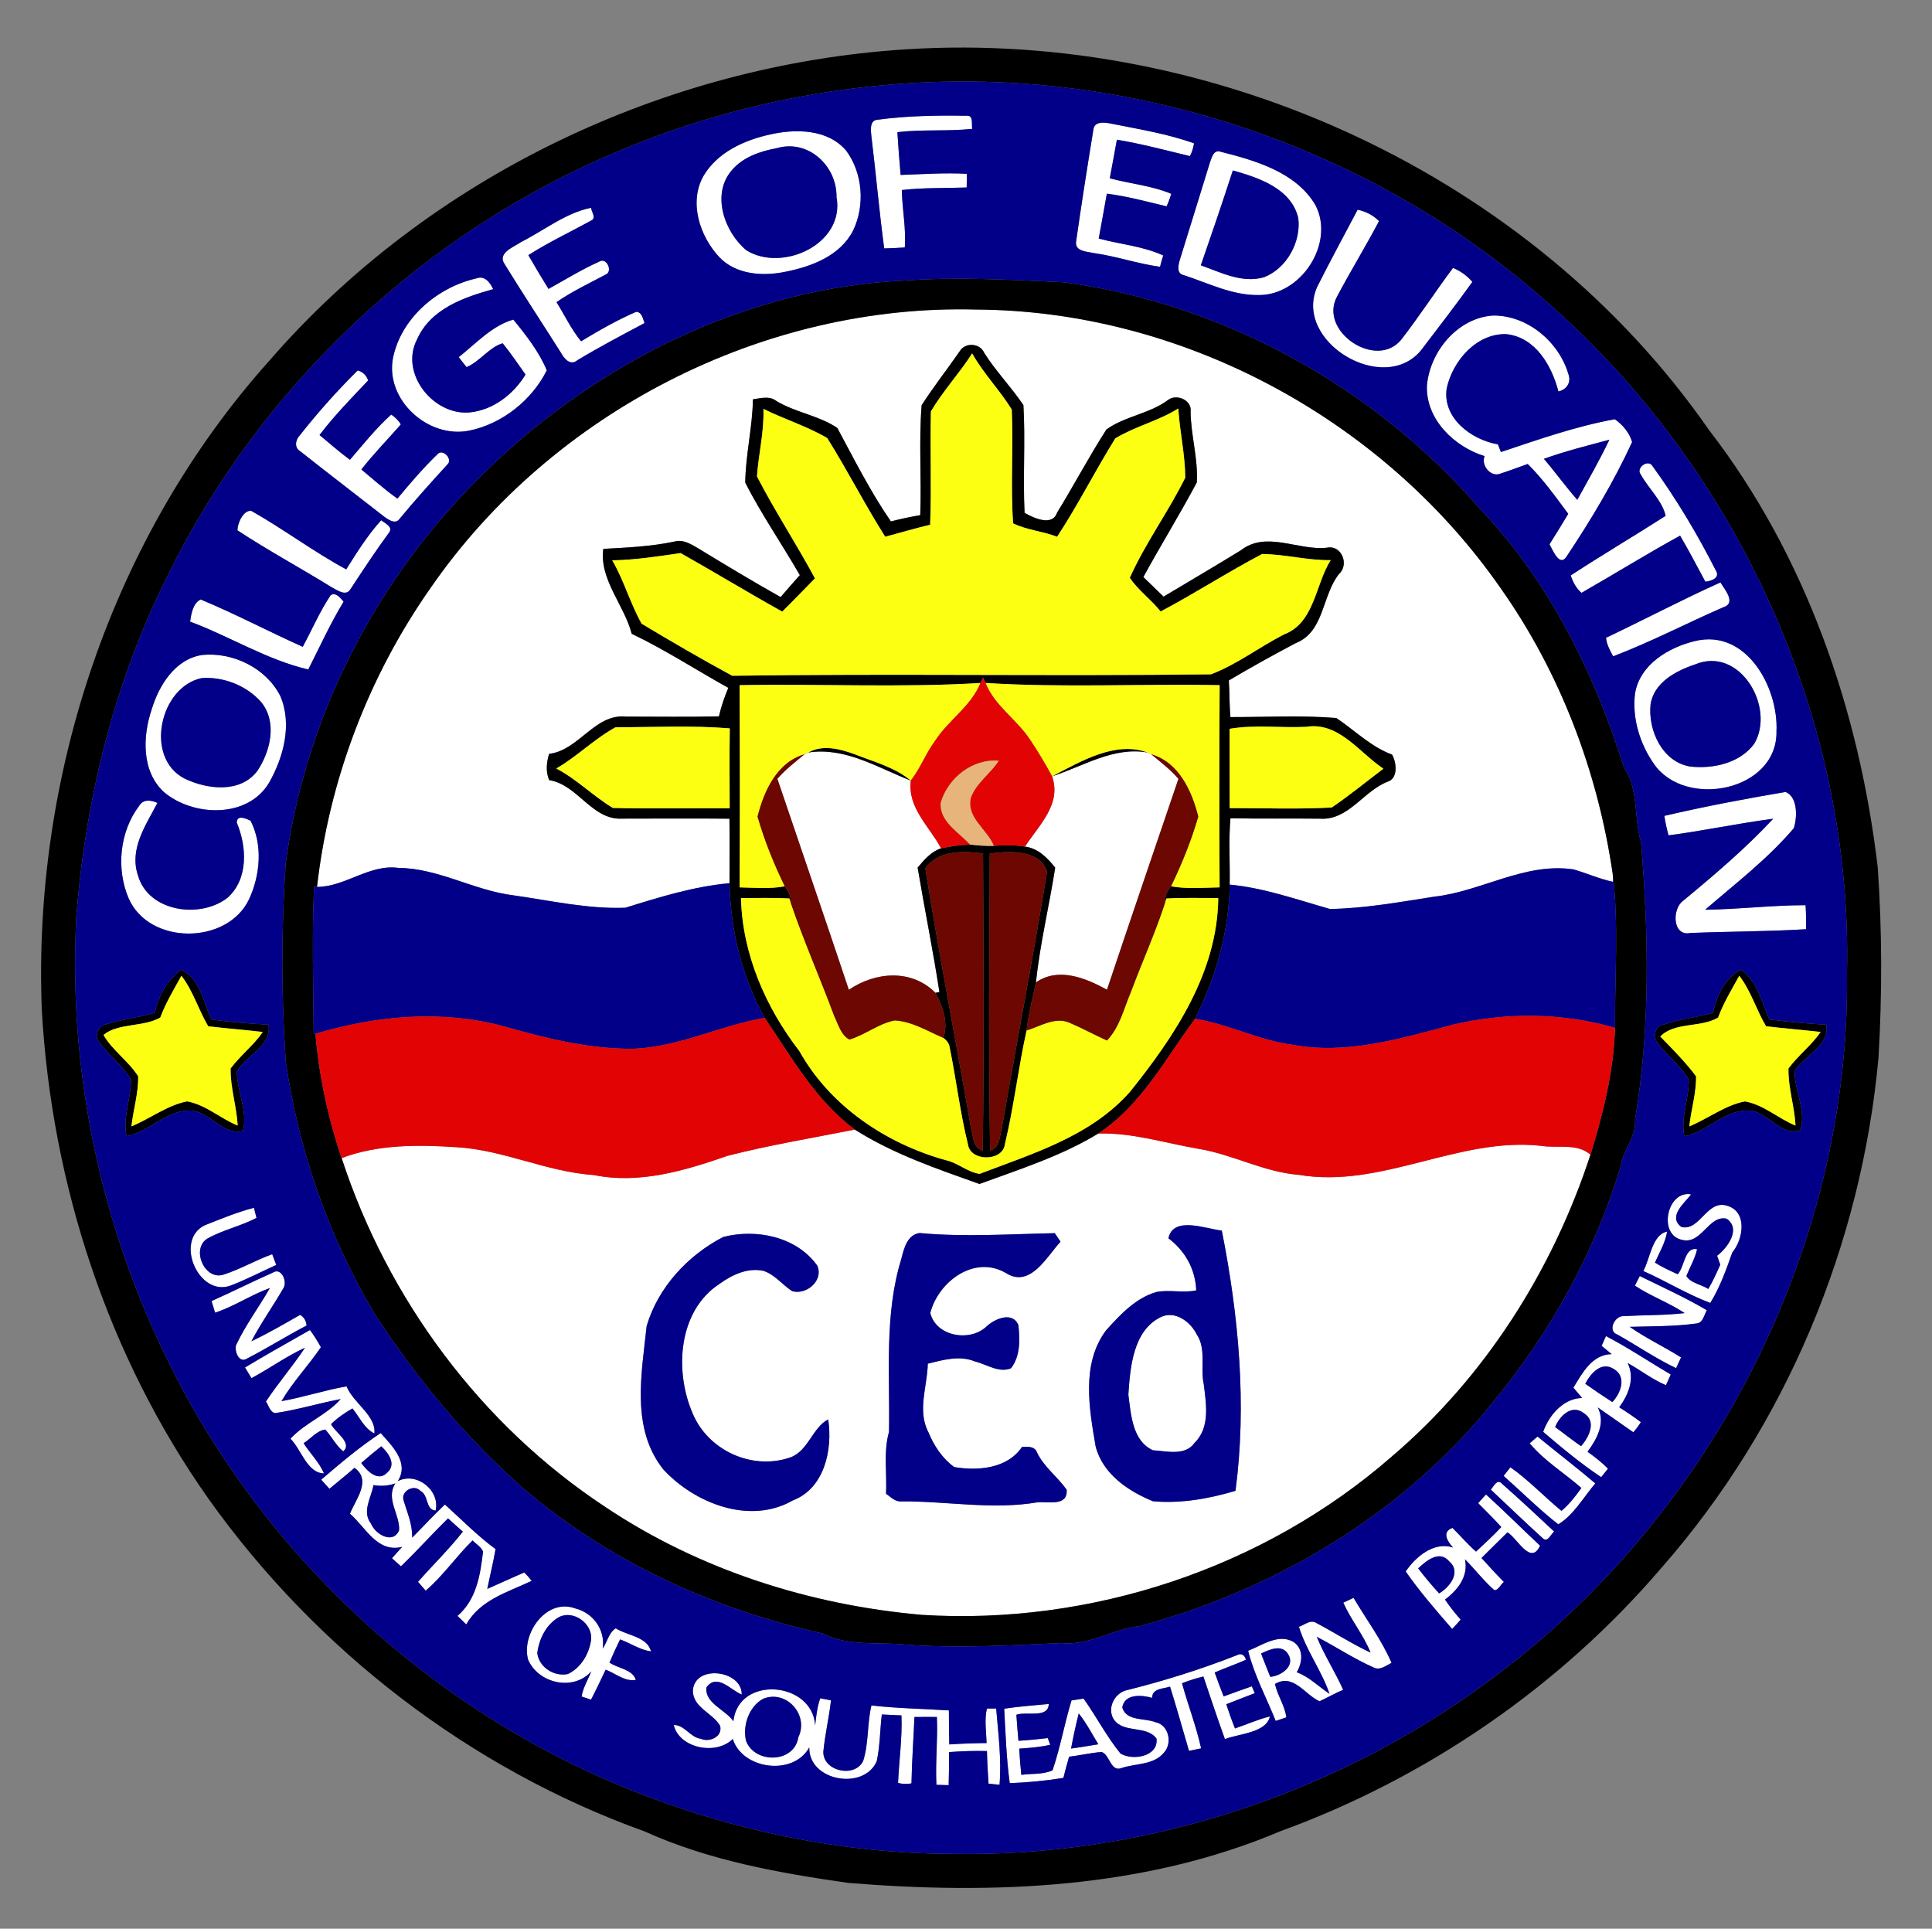 <?xml version="1.0" encoding="UTF-8" ?>
<!DOCTYPE svg PUBLIC "-//W3C//DTD SVG 1.1//EN" "http://www.w3.org/Graphics/SVG/1.1/DTD/svg11.dtd">
<svg width="568pt" height="567pt" viewBox="0 0 568 567" version="1.1" xmlns="http://www.w3.org/2000/svg">
<rect x="0" y="0" width="568" height="567" fill="#808080" stroke="none"/>
<g id="#ffffffff">
<path fill="#ffffff" opacity="1.00" d=" M 258.08 35.19 C 266.67 34.03 275.39 33.90 284.05 34.03 C 286.33 33.73 285.55 36.54 285.83 37.88 C 278.54 38.66 271.15 37.99 263.83 38.85 C 264.09 43.05 264.40 47.24 264.78 51.43 C 271.25 51.21 277.73 50.75 284.22 51.10 C 284.25 52.44 284.24 53.78 284.19 55.12 C 277.84 55.35 271.47 55.13 265.14 55.87 C 265.22 61.50 266.44 67.11 266.00 72.75 C 263.98 72.89 261.97 72.98 259.95 73.03 C 258.48 62.07 257.53 51.05 256.19 40.08 C 256.00 38.35 255.58 35.29 258.08 35.19 Z" />
<path fill="#ffffff" opacity="1.00" d=" M 321.43 38.24 C 321.65 35.45 324.92 35.98 326.86 36.38 C 334.97 38.01 343.23 39.34 351.05 42.14 C 350.80 43.44 350.48 44.74 349.82 45.89 C 342.69 44.18 335.60 42.27 328.36 41.07 C 327.69 44.85 326.97 48.63 326.27 52.42 C 332.26 54.03 338.58 54.56 344.34 56.98 C 343.97 58.24 343.53 59.47 342.97 60.66 C 337.15 59.27 331.36 57.68 325.41 56.94 C 324.66 61.35 323.80 65.73 323.02 70.13 C 329.32 71.83 336.02 72.35 341.98 75.10 C 341.63 76.20 341.32 77.31 341.05 78.43 C 334.51 77.55 328.21 75.33 321.65 74.41 C 319.63 73.95 315.85 73.96 316.38 70.92 C 317.94 60.02 319.65 49.12 321.43 38.24 Z" />
<path fill="#ffffff" opacity="1.00" d=" M 226.38 39.54 C 233.93 37.82 243.33 37.91 248.76 44.27 C 253.66 50.87 254.36 60.39 250.82 67.76 C 247.05 75.17 238.67 78.35 230.98 79.88 C 224.31 81.29 216.39 80.79 211.43 75.56 C 205.73 69.40 202.46 59.54 206.79 51.77 C 210.87 44.80 218.78 41.20 226.38 39.54 M 228.42 43.55 C 223.53 44.44 218.40 46.17 215.11 50.10 C 209.06 57.13 212.98 68.23 219.43 73.58 C 230.01 80.16 248.49 71.72 245.93 57.90 C 246.07 48.78 237.62 40.87 228.42 43.55 Z" />
<path fill="#ffffff" opacity="1.00" d=" M 358.33 44.47 C 368.68 47.09 380.90 50.42 386.73 60.28 C 392.57 71.49 382.51 86.88 370.02 86.74 C 362.31 86.86 355.26 83.25 348.09 80.91 C 345.65 80.42 346.48 77.68 346.97 76.04 C 349.90 66.59 352.84 57.14 355.74 47.68 C 356.25 46.44 356.59 44.41 358.33 44.47 M 362.45 50.11 C 359.42 59.44 356.26 68.73 353.04 78.00 C 358.95 80.10 365.23 83.38 371.65 81.49 C 378.30 78.89 382.56 71.09 381.69 64.12 C 379.65 55.43 370.07 52.24 362.45 50.11 Z" />
<path fill="#ffffff" opacity="1.00" d=" M 153.18 71.16 C 159.96 67.74 166.29 62.59 173.78 61.08 C 173.84 62.22 175.38 64.02 173.89 64.79 C 167.71 68.20 161.29 71.20 155.33 75.01 C 157.24 78.36 159.24 81.66 161.26 84.94 C 166.18 82.22 170.98 79.23 176.12 76.94 C 178.36 75.44 180.35 79.97 177.94 80.78 C 173.11 83.36 168.12 85.70 163.61 88.83 C 166.01 92.66 167.95 96.81 170.83 100.33 C 176.08 97.17 181.43 94.08 187.06 91.66 C 188.81 91.82 188.96 93.69 189.49 94.98 C 182.86 98.50 176.22 102.00 169.79 105.87 C 167.86 107.57 165.99 105.67 165.08 103.96 C 159.53 95.17 153.79 86.49 148.35 77.64 C 146.13 74.36 151.05 72.63 153.18 71.16 Z" />
<path fill="#ffffff" opacity="1.00" d=" M 399.14 61.65 C 401.51 62.15 403.71 63.25 405.42 65.00 C 401.49 72.48 397.05 79.69 393.10 87.16 C 387.56 97.33 404.52 108.79 411.90 99.92 C 417.24 93.06 421.96 85.73 427.18 78.76 C 429.38 79.67 431.33 81.06 432.87 82.88 C 428.00 89.65 422.91 96.26 417.85 102.89 C 406.86 116.48 380.05 100.40 387.26 84.30 C 391.08 76.68 395.17 69.20 399.14 61.65 Z" />
<path fill="#ffffff" opacity="1.00" d=" M 115.51 105.39 C 117.83 93.57 128.54 84.48 139.98 81.86 C 142.48 80.86 144.07 83.05 145.00 85.01 C 136.37 87.41 126.66 90.76 122.67 99.66 C 117.36 109.65 127.33 122.15 138.02 121.25 C 144.92 120.60 150.98 115.93 154.50 110.11 C 152.28 107.04 150.20 103.86 147.79 100.92 C 143.84 102.05 141.11 106.27 137.17 107.93 C 136.38 106.97 135.62 105.98 134.87 104.99 C 139.89 101.03 144.75 95.66 150.92 93.96 C 154.63 98.48 158.56 103.52 160.75 108.88 C 156.39 117.64 147.57 124.68 137.87 126.61 C 125.91 128.99 113.29 117.63 115.51 105.39 Z" />
<path fill="#ffffff" opacity="1.00" d=" M 126.69 172.69 C 162.28 121.23 224.41 89.31 287.00 91.00 C 347.59 91.32 406.61 123.22 441.14 172.85 C 458.71 197.71 469.76 226.90 474.14 256.97 C 474.16 257.54 474.21 258.68 474.23 259.25 C 470.23 258.39 466.48 256.70 462.57 255.58 C 448.24 253.47 435.52 262.08 421.62 263.61 C 411.47 265.19 401.27 267.06 391.00 267.22 C 381.26 264.47 371.67 261.02 361.52 260.06 C 361.65 253.56 361.17 247.03 361.75 240.55 C 370.51 240.74 379.29 240.57 388.05 240.67 C 396.37 241.27 400.81 232.60 407.87 229.84 C 411.15 228.88 410.56 224.11 409.26 221.84 C 403.02 219.55 398.29 214.70 392.86 211.08 C 382.54 210.25 372.10 210.83 361.74 210.81 C 361.41 207.23 361.51 203.63 361.27 200.04 C 367.75 196.19 374.35 192.54 381.01 189.03 C 389.38 185.71 388.63 174.99 393.69 168.71 C 396.75 165.92 394.39 160.08 390.08 161.02 C 381.63 161.93 372.25 155.94 364.80 161.79 C 357.27 166.41 349.66 170.87 342.08 175.40 C 340.09 173.49 338.12 171.56 336.14 169.64 C 341.25 160.30 346.83 151.25 351.85 141.85 C 352.29 134.88 350.09 127.97 350.03 120.97 C 350.47 117.66 346.00 115.74 343.52 117.50 C 338.09 121.64 330.77 122.30 325.28 126.26 C 320.18 134.22 315.74 142.63 310.78 150.70 C 309.34 154.91 303.79 152.22 301.22 150.77 C 300.71 140.23 301.49 129.63 300.88 119.10 C 297.31 113.77 292.73 109.12 289.31 103.66 C 288.09 100.88 283.86 100.60 282.24 103.14 C 278.54 108.50 274.47 113.65 270.96 119.13 C 270.10 129.85 270.95 140.68 270.55 151.45 C 267.65 151.95 264.77 152.54 261.92 153.29 C 255.91 144.58 251.16 135.09 246.16 125.80 C 240.68 122.11 233.83 121.28 228.20 117.85 C 226.19 116.30 223.63 117.08 221.36 117.39 C 221.23 125.61 219.19 133.72 219.10 141.90 C 223.88 151.26 229.90 159.96 235.15 169.08 C 233.25 171.21 231.35 173.36 229.50 175.53 C 221.21 170.88 213.09 165.96 204.97 161.03 C 202.93 159.85 200.69 158.50 198.25 159.22 C 191.37 160.67 184.37 160.97 177.38 161.36 C 176.14 170.33 183.52 177.82 185.72 186.32 C 195.52 191.01 204.64 196.94 214.12 202.22 C 212.96 204.93 212.03 207.73 211.36 210.61 C 202.24 210.81 193.11 210.67 183.99 210.67 C 174.82 209.78 170.17 220.61 161.43 221.62 C 160.67 224.16 160.40 226.83 161.45 229.34 C 169.88 230.65 174.01 241.18 182.95 240.66 C 193.45 240.66 203.95 240.57 214.45 240.68 C 214.57 247.00 214.47 253.32 214.47 259.64 C 203.94 260.60 193.88 263.74 183.85 266.86 C 172.81 267.28 161.84 264.75 150.93 263.21 C 139.34 261.79 128.89 255.23 117.08 255.14 C 108.60 254.00 101.41 260.75 93.20 260.73 C 96.77 229.21 108.44 198.63 126.69 172.69 Z" />
<path fill="#ffffff" opacity="1.00" d=" M 419.50 113.45 C 420.33 103.39 428.52 93.42 438.98 92.76 C 449.09 92.69 458.35 100.51 461.11 110.02 C 462.02 112.40 460.55 114.59 458.17 115.08 C 456.19 107.51 451.46 99.16 442.86 98.23 C 434.10 97.94 427.05 106.13 425.33 114.15 C 423.99 122.90 432.60 129.31 440.38 130.63 C 440.60 131.19 441.04 132.33 441.26 132.89 C 452.27 129.22 463.31 125.32 474.75 123.24 C 477.04 124.83 479.07 127.24 479.83 129.96 C 474.43 141.70 467.72 152.86 460.56 163.61 C 458.50 166.83 456.49 161.67 455.55 160.01 C 457.41 157.04 459.27 154.07 461.06 151.06 C 457.30 146.01 453.62 140.83 449.14 136.40 C 446.44 137.35 443.78 138.39 441.06 139.25 C 438.24 140.40 435.34 136.74 436.46 134.09 C 427.55 131.34 419.20 123.31 419.50 113.45 M 453.90 134.89 C 457.27 138.83 460.29 143.05 463.72 146.94 C 466.94 141.09 470.28 135.30 473.15 129.27 C 466.69 131.00 460.19 132.62 453.90 134.89 Z" />
<path fill="#ffffff" opacity="1.00" d=" M 88.10 128.03 C 93.39 121.32 99.08 114.92 105.15 108.91 C 106.70 109.30 107.72 110.36 108.23 111.85 C 103.31 117.05 98.28 122.18 93.94 127.89 C 96.90 130.34 99.77 132.90 102.88 135.17 C 106.79 130.62 110.55 125.90 115.01 121.87 C 116.15 122.63 117.15 123.57 117.84 124.78 C 113.98 129.19 109.86 133.39 106.24 138.02 C 109.74 140.90 113.12 143.97 116.84 146.58 C 120.57 142.07 124.40 137.62 128.60 133.55 C 130.10 131.73 133.24 134.99 131.55 136.53 C 126.76 141.76 122.01 147.04 117.48 152.52 C 116.28 154.25 114.20 152.82 112.98 151.91 C 104.77 145.49 96.48 139.17 88.32 132.70 C 86.48 131.68 86.82 129.35 88.10 128.03 Z" />
<path fill="#ffffff" opacity="1.00" d=" M 482.41 139.53 C 480.75 137.59 484.58 134.80 485.86 137.06 C 492.86 146.72 499.02 157.01 504.41 167.65 C 505.87 169.86 503.10 170.86 501.36 171.00 C 498.92 166.47 496.56 161.90 493.94 157.47 C 484.15 162.84 474.65 168.74 464.95 174.29 C 463.37 172.94 462.44 171.10 461.77 169.18 C 470.97 163.16 480.44 157.57 489.69 151.65 C 488.75 147.27 484.63 143.60 482.41 139.53 Z" />
<path fill="#ffffff" opacity="1.00" d=" M 69.80 155.90 C 69.84 153.80 71.46 150.05 73.82 150.15 C 83.35 155.52 92.15 162.19 101.79 167.38 C 104.94 162.39 108.08 157.32 112.07 152.94 C 113.07 153.81 115.62 154.83 114.44 156.49 C 110.47 161.90 106.78 167.50 103.10 173.11 C 101.76 175.55 99.08 173.43 97.40 172.58 C 88.26 166.92 78.77 161.81 69.80 155.90 Z" />
<path fill="#ffffff" opacity="1.00" d=" M 472.16 187.50 C 483.41 182.16 494.45 176.33 505.80 171.22 C 507.05 173.30 510.58 177.33 506.63 178.53 C 495.80 183.24 485.28 188.75 474.26 192.95 C 473.33 191.23 472.36 189.48 472.16 187.50 Z" />
<path fill="#ffffff" opacity="1.00" d=" M 97.22 174.97 C 98.74 173.97 100.12 175.85 101.02 176.87 C 97.13 183.29 94.02 190.13 90.63 196.82 C 78.53 194.00 67.56 187.10 55.88 182.74 C 56.24 180.45 56.73 177.26 59.01 176.24 C 69.17 180.47 78.95 185.64 89.00 190.15 C 91.75 185.10 94.00 179.75 97.22 174.97 Z" />
<path fill="#ffffff" opacity="1.00" d=" M 498.35 188.45 C 513.44 184.80 522.87 202.10 522.28 214.98 C 522.59 232.56 495.58 237.87 486.30 224.66 C 482.13 218.70 479.78 211.14 480.69 203.86 C 482.11 195.34 490.59 190.30 498.35 188.45 M 498.32 195.34 C 492.71 197.21 486.25 200.64 485.26 207.09 C 484.47 214.72 488.73 224.09 497.02 225.36 C 503.70 226.08 511.53 224.34 515.72 218.68 C 522.08 208.03 511.55 189.80 498.32 195.34 Z" />
<path fill="#ffffff" opacity="1.00" d=" M 59.42 192.55 C 68.42 191.62 78.28 196.40 82.41 204.62 C 85.96 212.93 83.38 222.59 79.09 230.14 C 72.78 240.69 56.74 240.11 48.16 232.83 C 41.58 226.71 41.92 216.51 44.58 208.59 C 46.73 201.48 51.46 193.78 59.42 192.55 M 59.34 199.34 C 47.01 201.84 42.34 222.72 54.23 228.87 C 60.90 232.10 70.68 233.28 75.68 226.60 C 79.55 220.81 81.58 212.20 76.73 206.34 C 72.45 201.54 65.73 198.90 59.34 199.34 Z" />
<path fill="#ffffff" opacity="1.00" d=" M 237.66 221.22 C 248.46 219.56 258.10 225.71 267.76 229.48 C 266.82 237.59 273.21 242.88 276.67 249.39 C 273.72 250.36 271.71 252.78 269.78 255.06 C 271.83 267.27 274.31 279.41 276.18 291.64 L 275.01 291.87 C 267.97 284.78 257.35 285.68 249.56 290.98 C 242.64 270.28 235.54 249.64 228.54 228.96 C 230.90 226.23 233.76 224.04 236.53 221.75 C 236.82 221.62 237.38 221.35 237.66 221.22 Z" />
<path fill="#ffffff" opacity="1.00" d=" M 309.31 228.21 C 318.48 225.28 327.33 219.45 337.36 221.22 C 337.64 221.36 338.19 221.62 338.47 221.75 C 341.23 224.04 344.11 226.23 346.46 228.97 C 339.45 249.63 332.36 270.27 325.45 290.96 C 319.18 287.52 311.17 284.21 304.57 288.81 C 305.74 277.46 308.48 266.34 310.22 255.07 C 307.93 252.18 305.19 249.37 301.34 248.89 C 305.40 242.60 312.17 236.50 309.31 228.21 Z" />
<path fill="#ffffff" opacity="1.00" d=" M 489.32 239.85 C 501.10 237.10 513.03 234.84 524.95 232.82 C 528.56 234.30 528.41 240.23 527.38 243.46 C 519.73 252.48 510.22 259.74 501.30 267.45 C 511.15 267.32 520.97 266.11 530.83 266.11 C 530.98 268.46 531.02 270.81 530.99 273.17 C 519.67 273.87 508.31 273.81 496.98 274.28 C 491.63 275.38 491.54 267.15 494.82 264.82 C 504.03 257.21 513.16 249.46 521.31 240.70 C 511.01 242.04 500.85 244.23 490.55 245.58 C 490.01 243.70 489.60 241.78 489.32 239.85 Z" />
<path fill="#ffffff" opacity="1.00" d=" M 40.93 236.88 C 42.15 234.83 44.42 235.22 46.28 236.03 C 42.92 242.56 37.90 249.54 40.58 257.42 C 43.68 268.12 58.91 270.18 66.91 263.91 C 73.08 258.37 72.58 248.91 69.61 241.84 C 69.64 239.38 72.36 240.65 73.66 241.27 C 77.30 248.37 76.51 257.19 73.26 264.29 C 66.91 277.82 43.88 277.93 37.82 264.10 C 34.09 255.39 35.17 244.47 40.93 236.88 Z" />
<path fill="#ffffff" opacity="1.00" d=" M 213.83 339.81 C 226.18 336.63 238.80 334.57 251.30 332.07 C 262.64 339.27 275.47 343.62 287.95 348.07 C 299.79 343.72 311.99 339.87 322.88 333.24 C 332.87 332.93 342.48 336.05 352.24 337.71 C 362.35 339.34 371.55 344.59 381.83 345.38 C 406.13 349.51 428.65 334.24 452.95 336.84 C 457.75 337.68 463.68 335.96 467.59 339.47 C 456.45 373.54 436.56 404.90 409.18 428.20 C 371.57 461.04 320.70 477.86 270.97 474.74 C 238.07 471.85 205.54 461.49 177.98 443.04 C 141.42 418.96 114.01 381.99 100.44 340.46 C 111.07 336.42 122.80 336.52 133.99 337.24 C 147.91 337.99 160.72 344.53 174.62 345.45 C 187.94 348.18 201.33 344.15 213.83 339.81 M 343.51 364.03 C 348.39 367.73 351.43 373.05 351.69 379.34 C 347.83 380.20 343.86 379.07 340.00 379.82 C 333.82 381.60 329.31 386.52 325.14 391.14 C 317.86 400.96 320.20 413.98 322.10 425.16 C 324.16 433.29 331.64 438.36 338.97 441.34 C 347.13 442.08 355.45 440.61 363.23 438.27 C 366.59 412.94 364.18 386.82 359.21 361.78 C 354.42 361.22 344.92 357.41 343.51 364.03 M 270.32 362.49 C 266.74 363.02 265.75 367.03 265.01 370.00 C 259.90 386.48 261.69 403.97 261.36 420.95 C 259.69 426.90 260.79 433.06 260.49 439.13 C 261.87 440.06 263.15 441.57 265.00 441.38 C 278.33 441.29 291.70 443.92 304.99 441.66 C 308.10 441.35 313.97 442.99 313.59 437.94 C 310.90 434.13 306.96 431.32 304.89 427.03 C 304.18 425.07 302.15 425.33 300.47 425.37 C 296.15 431.77 287.50 432.47 280.53 431.29 C 277.03 428.73 274.57 425.02 272.95 421.05 C 269.61 414.72 272.63 407.57 272.77 400.90 C 277.28 399.78 282.12 398.38 286.65 400.25 C 290.07 401.07 293.68 403.73 297.24 402.24 C 300.00 398.66 299.85 393.85 299.41 389.58 C 297.65 385.39 292.41 387.71 289.99 390.00 C 285.12 394.58 275.19 392.92 273.50 386.00 C 275.84 376.78 286.49 368.81 295.74 374.25 C 302.89 378.77 307.68 369.49 311.79 365.03 C 311.37 364.40 310.52 363.15 310.10 362.53 C 296.81 362.79 283.57 363.72 270.32 362.49 M 212.62 363.65 C 202.24 369.02 193.44 378.49 190.11 389.84 C 188.64 403.86 185.42 419.95 195.02 431.99 C 204.20 441.95 220.43 448.36 233.05 441.11 C 242.38 437.60 244.84 426.17 243.49 417.29 C 238.91 419.59 237.67 426.49 232.42 428.43 C 221.19 432.39 208.07 426.41 203.58 415.38 C 198.28 403.06 199.32 385.44 211.51 377.45 C 215.20 374.79 219.72 372.62 224.39 373.59 C 227.79 374.66 229.98 377.72 232.92 379.58 C 237.13 380.78 242.20 376.40 240.27 372.07 C 234.18 363.51 222.26 361.15 212.62 363.65 Z" />
<path fill="#ffffff" opacity="1.00" d=" M 494.61 364.52 C 487.26 363.11 490.15 349.79 497.18 351.13 C 495.17 353.75 490.23 357.68 494.35 360.72 C 499.78 361.95 501.79 352.73 507.62 354.42 C 513.85 356.10 512.55 364.30 509.28 368.22 C 507.49 373.28 505.67 378.41 502.82 383.04 C 496.00 380.48 489.77 376.61 483.13 373.65 C 485.17 369.91 485.72 362.94 490.12 362.08 C 489.60 365.35 487.87 368.21 486.54 371.18 C 488.67 372.51 490.95 373.58 493.24 374.60 C 495.30 372.39 495.22 366.48 498.94 367.25 C 498.32 370.04 496.83 372.50 495.79 375.12 C 497.01 377.23 500.21 377.60 502.23 378.93 C 503.59 376.65 504.68 374.22 505.75 371.80 C 505.43 370.92 505.12 370.04 504.82 369.17 C 507.88 366.84 511.96 361.29 507.64 358.28 C 502.31 357.09 500.33 365.88 494.61 364.52 Z" />
<path fill="#ffffff" opacity="1.00" d=" M 60.22 360.20 C 64.97 358.33 69.71 356.35 74.66 355.07 C 74.85 355.81 75.22 357.30 75.41 358.04 C 70.79 360.47 65.58 361.54 61.02 364.09 C 56.08 367.05 60.08 376.49 65.68 374.73 C 70.63 373.15 75.14 370.47 80.03 368.72 C 80.44 369.76 80.83 370.81 81.22 371.87 C 76.77 373.88 72.43 376.16 67.86 377.91 C 58.38 381.48 51.13 364.55 60.22 360.20 Z" />
<path fill="#ffffff" opacity="1.00" d=" M 62.19 382.49 C 68.23 379.80 74.14 376.82 80.18 374.14 C 82.71 372.49 84.41 376.61 83.44 378.49 C 80.39 383.83 76.77 388.85 73.91 394.31 C 78.81 391.98 83.52 389.26 88.22 386.55 C 89.42 387.19 90.00 388.36 90.14 389.68 C 84.19 392.77 78.51 396.38 72.54 399.44 C 70.25 400.86 68.85 397.14 69.41 395.42 C 72.19 389.54 76.12 384.29 79.35 378.66 C 73.80 380.67 68.85 384.05 63.24 385.91 C 62.88 384.76 62.53 383.63 62.19 382.49 Z" />
<path fill="#ffffff" opacity="1.00" d=" M 482.08 375.13 C 488.69 378.39 495.45 381.42 501.80 385.19 C 500.99 386.53 500.72 388.82 498.88 389.06 C 492.34 389.98 485.71 389.88 479.13 390.07 C 483.93 393.44 489.27 395.92 494.22 399.06 C 493.73 400.10 493.25 401.15 492.77 402.21 C 486.80 399.38 481.34 395.62 475.60 392.38 C 472.53 391.38 474.60 387.07 477.04 386.93 C 483.12 386.59 489.23 386.72 495.29 386.03 C 490.63 382.94 485.30 381.06 480.66 377.96 C 481.13 377.01 481.60 376.07 482.08 375.13 Z" />
<path fill="#ffffff" opacity="1.00" d=" M 341.27 387.20 C 345.47 385.17 349.97 388.56 351.82 392.26 C 354.74 396.66 352.83 402.12 353.91 406.99 C 354.61 412.75 355.82 419.66 351.20 424.17 C 348.44 428.11 343.00 426.59 338.94 426.35 C 332.87 423.57 332.51 415.78 331.73 410.00 C 332.27 401.97 333.11 391.17 341.27 387.20 Z" />
<path fill="#ffffff" opacity="1.00" d=" M 72.03 402.02 C 78.32 398.22 84.74 394.64 91.13 391.00 C 92.32 392.61 93.37 394.30 94.34 396.06 C 90.67 401.48 86.08 406.24 82.76 411.91 C 89.21 410.78 95.44 408.68 101.89 407.57 C 103.85 412.46 110.64 416.16 110.07 421.42 C 107.03 419.91 105.70 416.56 103.62 414.06 C 101.35 415.35 99.20 416.84 97.33 418.67 C 98.47 421.08 103.76 424.21 100.90 426.67 C 98.72 424.91 97.51 422.30 95.63 420.27 C 93.18 420.54 91.35 423.00 89.25 424.28 C 91.19 427.28 93.81 429.84 95.26 433.15 C 90.30 433.08 88.63 426.20 85.40 422.96 C 89.66 418.29 95.99 416.05 100.17 411.30 C 93.71 412.53 87.40 414.47 80.89 415.43 C 79.31 415.09 79.01 413.17 78.18 412.02 C 81.78 406.59 86.06 401.64 89.66 396.21 C 84.17 398.73 79.26 402.30 73.94 405.15 C 73.30 404.11 72.66 403.07 72.03 402.02 Z" />
<path fill="#ffffff" opacity="1.00" d=" M 472.14 392.79 C 478.70 396.19 484.84 400.34 491.20 404.09 C 490.72 405.13 490.25 406.17 489.78 407.22 C 485.76 405.53 482.32 402.80 478.53 400.71 C 480.71 405.27 478.80 409.93 476.05 413.72 C 478.23 415.08 480.35 416.54 482.41 418.08 C 481.76 419.13 481.02 420.14 480.18 421.06 C 476.71 418.63 473.25 416.19 469.76 413.78 C 472.08 418.45 469.45 423.03 466.74 426.80 C 468.85 428.31 470.92 429.89 472.74 431.76 C 472.24 432.39 471.24 433.63 470.74 434.26 C 464.75 430.27 459.16 425.61 453.69 420.94 C 455.30 416.23 459.56 411.05 465.15 410.99 C 464.28 409.98 463.42 408.96 462.57 407.95 C 465.21 403.65 468.02 398.21 473.82 398.09 C 472.83 397.27 471.84 396.46 470.87 395.65 C 471.28 394.69 471.71 393.74 472.14 392.79 M 466.06 406.80 C 468.67 408.66 471.33 410.45 474.02 412.18 C 476.49 409.63 478.32 404.76 474.50 402.49 C 470.81 400.06 467.62 403.79 466.06 406.80 M 457.20 419.53 C 459.76 421.38 462.22 423.35 464.82 425.15 C 467.14 422.53 469.54 417.81 465.58 415.41 C 462.06 412.69 458.49 416.33 457.20 419.53 Z" />
<path fill="#ffffff" opacity="1.00" d=" M 94.43 435.00 C 100.05 430.19 105.75 425.35 111.93 421.29 C 115.28 425.10 120.43 430.02 116.94 435.43 C 122.46 432.58 129.43 438.12 128.08 444.08 C 125.02 443.85 126.10 439.55 123.61 438.30 C 121.73 436.23 117.89 438.34 118.61 440.97 C 119.69 444.60 121.30 448.14 121.17 452.04 C 124.41 448.82 127.47 445.43 130.80 442.30 C 135.71 446.72 140.34 451.49 145.69 455.40 C 145.02 459.33 144.05 463.20 143.26 467.11 C 146.89 465.52 150.48 463.84 154.13 462.28 C 154.91 463.05 155.64 463.86 156.32 464.74 C 149.20 468.12 141.26 470.26 137.07 477.55 C 136.21 476.71 135.36 475.88 134.50 475.05 C 140.09 470.23 141.19 463.06 142.02 456.12 C 141.40 454.71 139.96 453.92 138.93 452.86 C 134.12 457.58 130.28 463.24 125.15 467.63 C 124.40 466.76 123.65 465.89 122.90 465.03 C 127.25 460.07 132.01 455.47 136.08 450.27 C 134.61 448.99 133.15 447.69 131.72 446.37 C 127.02 450.98 122.62 455.90 117.88 460.47 C 117.00 459.68 116.12 458.88 115.24 458.09 C 116.23 456.97 117.23 455.86 118.23 454.75 C 110.85 456.59 107.51 448.96 102.89 445.02 C 104.52 440.82 109.35 435.21 104.22 431.51 C 101.83 433.64 99.30 435.62 96.85 437.68 C 96.04 436.78 95.23 435.89 94.43 435.00 M 106.21 430.09 C 107.84 432.36 111.17 435.82 113.87 432.89 C 116.63 430.45 114.15 427.07 112.09 425.19 C 110.09 426.77 108.13 428.40 106.21 430.09 M 109.81 436.59 C 109.13 440.37 106.31 444.37 109.10 447.97 C 110.33 451.02 115.48 454.10 117.32 449.92 C 117.69 445.34 113.29 440.73 116.22 436.10 C 114.15 436.81 111.97 436.98 109.81 436.59 Z" />
<path fill="#ffffff" opacity="1.00" d=" M 449.72 424.30 C 450.30 423.81 451.45 422.82 452.03 422.32 C 457.66 426.94 463.46 431.38 469.02 436.09 C 465.56 440.14 462.61 445.45 458.12 448.12 C 452.49 443.73 447.42 438.63 442.06 433.89 C 442.72 433.04 443.38 432.20 444.05 431.35 C 449.44 435.13 453.98 440.00 459.07 444.17 C 461.35 442.23 463.21 439.87 464.92 437.43 C 459.90 433.03 453.98 429.45 449.72 424.30 Z" />
<path fill="#ffffff" opacity="1.00" d=" M 438.29 437.91 C 439.12 437.05 440.17 434.55 441.58 436.19 C 446.79 440.77 451.85 445.52 456.92 450.25 C 455.97 450.96 455.06 453.49 453.68 452.32 C 448.46 447.61 443.42 442.71 438.29 437.91 Z" />
<path fill="#ffffff" opacity="1.00" d=" M 434.58 441.90 C 435.33 441.03 436.10 440.18 436.88 439.34 C 442.27 444.25 447.44 449.42 452.77 454.40 C 450.03 460.35 446.19 452.35 443.20 450.47 C 440.63 452.97 438.10 455.51 435.55 458.03 C 437.70 460.41 439.88 462.78 442.13 465.07 C 441.18 465.75 440.54 467.59 439.30 467.46 C 436.17 464.71 433.65 461.34 430.70 458.42 C 431.77 463.39 428.57 467.47 424.82 470.24 C 426.22 472.30 427.77 474.27 429.43 476.14 C 428.62 477.07 427.79 477.99 426.94 478.89 C 422.19 473.43 417.40 467.92 413.27 461.99 C 416.07 457.80 421.56 453.05 427.20 454.95 C 425.60 453.24 423.75 450.38 427.01 449.17 C 429.35 451.46 431.46 453.99 433.95 456.14 C 436.47 453.78 439.03 451.45 441.38 448.92 C 439.20 446.50 436.87 444.22 434.58 441.90 M 416.94 461.07 C 418.86 463.62 420.94 466.06 423.09 468.43 C 426.22 466.60 429.70 462.14 426.05 459.00 C 423.19 455.60 419.30 458.84 416.94 461.07 Z" />
<path fill="#ffffff" opacity="1.00" d=" M 394.92 471.15 C 395.92 470.67 396.92 470.20 397.94 469.74 C 401.68 476.08 406.19 482.07 409.11 488.85 C 407.53 489.62 405.78 491.14 403.93 490.25 C 398.10 487.68 392.77 484.12 387.12 481.18 C 389.32 486.56 392.50 491.47 394.89 496.77 C 392.51 497.76 390.27 499.06 387.94 500.14 C 383.65 498.26 380.26 491.84 374.83 495.06 C 375.58 498.46 377.74 501.39 378.17 504.88 C 377.12 505.21 376.08 505.56 375.05 505.92 C 372.32 499.07 368.72 492.45 366.95 485.29 C 371.10 483.70 375.85 480.12 380.31 482.71 C 383.39 484.83 382.91 488.77 381.24 491.61 C 384.91 492.96 387.65 495.83 390.87 497.95 C 388.53 491.09 383.99 485.17 381.88 478.24 C 383.46 477.76 385.16 476.08 386.84 477.04 C 392.25 479.88 397.39 483.24 402.94 485.83 C 400.85 480.63 397.20 476.26 394.92 471.15 M 370.75 486.11 C 371.62 488.40 372.54 490.67 373.45 492.96 C 376.56 492.72 380.86 489.85 378.75 486.37 C 376.94 483.23 373.23 484.92 370.75 486.11 Z" />
<path fill="#ffffff" opacity="1.00" d=" M 155.25 487.89 C 153.21 480.27 160.62 469.73 169.10 472.84 C 174.42 474.16 177.99 479.15 177.20 484.65 C 178.51 482.73 179.00 479.95 181.02 478.70 C 184.41 480.85 190.36 481.15 191.38 485.49 C 188.11 485.02 185.36 483.06 182.30 481.96 C 181.21 484.20 180.16 486.46 179.19 488.76 C 181.65 490.52 185.92 490.68 186.94 493.85 C 183.66 494.46 180.98 491.92 178.06 490.86 C 176.65 493.80 175.27 496.77 173.76 499.67 C 172.84 499.35 171.91 499.05 170.99 498.75 C 171.40 496.11 172.88 493.82 173.83 491.37 C 168.55 497.29 158.22 494.89 155.25 487.89 M 164.36 475.39 C 160.59 477.52 158.48 481.79 157.96 485.97 C 158.44 490.15 162.93 492.98 166.94 492.14 C 170.82 490.31 173.25 486.15 173.79 481.99 C 174.25 477.30 168.59 473.22 164.36 475.39 Z" />
<path fill="#ffffff" opacity="1.00" d=" M 363.62 486.61 C 364.90 485.88 365.96 486.56 366.29 487.94 C 363.28 489.29 360.14 490.35 357.11 491.68 C 357.95 494.03 358.82 496.39 359.75 498.72 C 362.50 497.70 365.26 496.71 368.03 495.75 C 368.25 496.25 368.68 497.26 368.89 497.77 C 366.09 498.83 363.31 499.93 360.52 501.02 C 361.29 503.41 362.14 505.79 363.08 508.13 C 366.51 506.98 369.82 505.46 373.35 504.60 C 372.24 509.43 364.44 509.62 360.12 511.26 C 357.91 505.16 355.87 499.00 353.79 492.86 C 351.65 493.37 349.55 494.04 347.51 494.84 C 349.25 501.26 351.70 507.48 353.12 513.99 C 351.93 514.23 350.75 514.49 349.56 514.72 C 347.70 508.42 345.96 502.10 343.99 495.84 C 341.97 496.52 338.81 496.27 338.70 499.14 C 335.66 498.25 330.62 497.87 329.94 501.97 C 331.17 506.09 336.50 505.00 339.72 506.30 C 343.60 507.10 344.75 512.39 342.25 515.18 C 339.23 518.94 333.93 518.36 329.76 519.76 C 326.48 521.04 326.34 515.90 323.89 515.05 C 320.67 515.30 317.51 516.05 314.31 516.45 C 313.71 518.51 313.15 520.58 312.63 522.67 C 307.41 523.51 302.14 524.03 296.86 524.21 C 295.87 516.96 295.63 509.63 295.23 502.33 C 299.57 501.66 303.96 501.36 308.33 500.94 C 308.23 505.27 301.79 503.05 298.81 504.11 C 298.99 506.65 299.18 509.21 299.42 511.76 C 302.30 511.59 305.18 511.30 308.05 510.97 C 308.23 511.46 308.58 512.44 308.76 512.94 C 305.77 513.62 302.70 513.86 299.65 514.07 C 299.78 516.64 299.99 519.21 300.27 521.78 C 303.31 521.35 306.65 521.74 309.45 520.43 C 311.73 513.71 312.96 506.68 315.02 499.90 C 316.20 499.72 317.38 499.55 318.56 499.35 C 322.33 504.62 325.31 510.47 329.41 515.50 C 332.98 517.68 340.61 516.44 340.01 511.13 C 337.09 507.11 330.52 509.66 327.52 505.59 C 325.39 502.41 327.46 497.98 330.98 496.96 C 342.06 494.21 352.99 490.79 363.62 486.61 M 317.15 503.72 C 316.27 507.13 315.54 510.58 314.89 514.05 C 317.56 513.68 320.23 513.24 322.90 512.78 C 321.05 509.72 319.37 506.53 317.15 503.72 Z" />
<path fill="#ffffff" opacity="1.00" d=" M 203.70 496.98 C 204.26 489.15 218.23 491.04 218.06 498.17 C 214.85 496.87 210.77 491.78 207.69 496.07 C 207.15 500.72 213.23 502.58 215.61 505.99 C 217.11 492.43 238.90 494.30 239.65 507.25 C 239.95 504.55 240.24 501.84 241.14 499.27 C 242.19 499.46 243.25 499.66 244.31 499.86 C 243.74 504.92 242.54 509.89 242.06 514.97 C 241.91 520.74 251.33 522.79 253.77 517.68 C 255.45 512.40 254.90 506.73 256.20 501.37 C 263.76 502.25 271.38 502.34 278.97 502.83 C 278.98 506.16 279.00 509.50 279.08 512.83 C 282.73 512.58 286.39 512.47 290.06 512.43 C 289.95 509.06 289.38 505.63 290.14 502.29 C 290.82 502.29 292.19 502.28 292.87 502.27 C 293.50 509.70 294.47 517.26 293.86 524.69 C 292.78 524.58 291.71 524.47 290.63 524.37 C 290.41 521.18 290.23 517.98 290.16 514.78 C 286.44 514.66 282.71 514.82 279.00 515.08 C 279.03 518.32 279.01 521.57 278.90 524.81 C 277.70 524.77 276.50 524.73 275.30 524.70 C 274.97 518.05 275.74 511.41 275.44 504.76 C 273.24 504.74 271.04 504.75 268.84 504.77 C 268.57 511.27 268.09 517.77 267.97 524.28 C 266.65 524.53 265.32 524.49 264.03 524.15 C 264.31 517.53 265.29 510.92 265.02 504.30 C 263.09 504.23 261.17 504.14 259.25 504.03 C 258.70 508.59 258.73 513.25 257.76 517.76 C 254.01 526.46 237.72 523.65 237.92 513.71 C 233.23 522.21 218.28 520.21 215.43 511.23 C 210.52 516.15 199.67 513.96 198.08 507.12 C 201.29 507.06 202.88 510.76 206.03 511.17 C 208.60 512.32 212.56 510.54 211.70 507.34 C 209.51 503.54 203.68 502.02 203.70 496.98 M 224.34 499.42 C 220.17 501.72 218.28 507.29 219.33 511.77 C 221.89 518.57 233.51 518.42 234.71 510.72 C 237.92 504.14 231.13 496.62 224.34 499.42 Z" />
</g>
<g id="#000000ff">
<path fill="#000000" opacity="1.00" d=" M 266.38 14.50 C 357.13 8.74 450.39 51.46 502.48 126.47 C 530.96 163.36 546.63 209.01 552.05 255.02 C 553.33 273.63 553.36 292.32 552.27 310.93 C 547.27 365.82 525.05 419.16 488.67 460.67 C 458.79 495.67 419.60 522.64 376.36 538.37 C 336.45 555.29 292.04 557.03 249.39 553.54 C 229.05 550.64 208.43 546.96 189.61 538.44 C 138.15 519.97 92.97 485.12 61.31 440.64 C 31.72 398.71 15.22 348.18 12.30 297.06 C 9.54 228.16 32.94 157.72 79.10 106.13 C 125.94 52.11 195.18 19.01 266.38 14.50 M 267.35 24.46 C 238.17 26.28 209.24 32.87 182.29 44.24 C 125.04 68.00 77.00 113.03 49.59 168.63 C 33.75 199.91 25.18 234.48 22.45 269.34 C 19.98 314.59 29.57 360.53 49.87 401.06 C 77.75 457.59 127.17 502.98 185.68 526.33 C 215.61 538.26 247.75 544.90 280.00 545.01 C 335.39 545.96 390.83 528.22 435.62 495.68 C 501.95 448.18 544.07 367.84 543.00 286.00 C 544.70 211.61 510.86 137.82 455.01 88.99 C 404.20 43.88 335.16 20.17 267.35 24.46 Z" />
<path fill="#000000" opacity="1.00" d=" M 265.38 82.51 C 281.25 81.34 297.16 82.25 313.03 83.00 C 360.07 89.43 404.25 113.89 435.27 149.78 C 455.46 170.96 468.72 197.86 477.42 225.57 C 481.88 232.19 480.26 240.28 482.47 247.67 C 484.71 274.74 485.19 302.27 480.71 329.13 C 481.08 334.32 477.01 338.32 476.34 343.34 C 468.70 368.45 455.74 391.80 439.07 412.03 C 412.94 444.73 375.24 467.24 335.03 478.05 C 327.12 478.87 320.13 483.89 312.00 483.03 C 296.81 483.72 281.58 484.61 266.38 483.50 C 258.16 482.63 249.53 484.13 241.89 480.22 C 209.70 473.09 178.69 458.90 153.58 437.32 C 136.83 422.53 122.51 405.25 110.33 386.55 C 96.69 363.82 87.79 338.25 84.01 312.03 C 82.68 292.70 82.71 273.32 83.98 254.00 C 89.04 215.57 106.23 178.95 131.96 149.96 C 165.62 111.81 214.10 85.01 265.38 82.51 M 126.69 172.69 C 108.44 198.63 96.77 229.21 93.20 260.73 L 92.33 260.57 C 91.70 275.05 92.11 289.55 92.22 304.04 L 92.74 303.92 C 93.80 316.33 96.42 328.68 100.44 340.46 C 114.01 381.99 141.42 418.96 177.98 443.04 C 205.54 461.49 238.07 471.85 270.97 474.74 C 320.70 477.86 371.57 461.04 409.18 428.20 C 436.56 404.90 456.45 373.54 467.59 339.47 C 471.34 327.38 474.42 314.89 474.81 302.18 C 474.70 287.13 475.96 271.90 474.14 256.97 C 469.76 226.90 458.71 197.71 441.14 172.85 C 406.61 123.22 347.59 91.32 287.00 91.00 C 224.41 89.31 162.28 121.23 126.69 172.69 Z" />
<path fill="#000000" opacity="1.00" d=" M 282.24 103.14 C 283.86 100.60 288.09 100.88 289.31 103.66 C 292.73 109.12 297.31 113.77 300.88 119.10 C 301.49 129.63 300.71 140.23 301.22 150.77 C 303.79 152.22 309.34 154.91 310.78 150.70 C 315.74 142.63 320.18 134.22 325.28 126.26 C 330.77 122.30 338.09 121.64 343.52 117.50 C 346.00 115.74 350.47 117.66 350.03 120.97 C 350.09 127.97 352.29 134.88 351.85 141.85 C 346.83 151.25 341.25 160.30 336.14 169.64 C 338.12 171.56 340.09 173.49 342.08 175.40 C 349.66 170.87 357.27 166.41 364.80 161.79 C 372.25 155.94 381.63 161.93 390.08 161.02 C 394.39 160.08 396.75 165.92 393.69 168.71 C 388.63 174.99 389.38 185.71 381.01 189.03 C 374.35 192.54 367.75 196.19 361.27 200.04 C 361.51 203.63 361.41 207.23 361.74 210.81 C 372.10 210.83 382.54 210.25 392.86 211.08 C 398.29 214.70 403.02 219.55 409.26 221.84 C 410.56 224.11 411.15 228.88 407.87 229.84 C 400.81 232.60 396.37 241.27 388.05 240.67 C 379.29 240.57 370.51 240.74 361.75 240.55 C 361.17 247.03 361.65 253.56 361.52 260.06 C 361.38 273.84 357.42 287.24 351.34 299.52 C 342.56 311.33 335.55 324.94 322.88 333.24 C 311.99 339.87 299.79 343.72 287.95 348.07 C 275.47 343.62 262.64 339.27 251.30 332.07 C 239.79 323.50 232.74 310.88 224.83 299.25 C 218.09 287.20 214.78 273.41 214.47 259.64 C 214.47 253.32 214.57 247.00 214.45 240.68 C 203.95 240.57 193.45 240.66 182.95 240.66 C 174.01 241.18 169.88 230.65 161.45 229.34 C 160.40 226.83 160.67 224.16 161.43 221.62 C 170.17 220.61 174.82 209.78 183.99 210.67 C 193.11 210.67 202.24 210.81 211.36 210.61 C 212.03 207.73 212.96 204.93 214.12 202.22 C 204.64 196.94 195.52 191.01 185.72 186.32 C 183.52 177.82 176.14 170.33 177.38 161.36 C 184.37 160.97 191.37 160.67 198.25 159.22 C 200.69 158.50 202.93 159.85 204.97 161.03 C 213.09 165.96 221.21 170.88 229.50 175.53 C 231.35 173.36 233.25 171.21 235.15 169.08 C 229.90 159.96 223.88 151.26 219.10 141.90 C 219.19 133.72 221.23 125.61 221.36 117.39 C 223.63 117.08 226.19 116.30 228.20 117.85 C 233.83 121.28 240.68 122.11 246.16 125.80 C 251.16 135.09 255.91 144.58 261.92 153.29 C 264.77 152.54 267.65 151.95 270.55 151.45 C 270.95 140.68 270.10 129.85 270.96 119.13 C 274.47 113.65 278.54 108.50 282.24 103.14 M 273.68 120.94 C 273.41 132.05 273.89 143.17 273.46 154.27 C 269.02 155.32 264.65 156.62 260.25 157.79 C 254.23 148.32 249.16 138.26 243.19 128.77 C 237.26 125.31 230.60 123.24 224.44 120.21 C 224.70 126.89 222.99 133.44 222.55 140.07 C 227.81 150.28 234.16 159.91 239.59 170.04 C 236.36 173.28 233.24 176.61 229.96 179.80 C 219.92 174.21 210.11 168.23 200.10 162.60 C 193.43 163.56 186.75 164.62 180.00 164.73 C 183.46 170.67 185.28 177.39 188.64 183.36 C 197.39 188.62 206.29 193.79 215.27 198.66 C 262.17 197.98 309.12 198.81 356.02 198.24 C 363.63 195.35 370.21 190.24 377.45 186.53 C 386.49 183.13 386.64 171.96 391.21 164.67 C 384.44 164.80 377.74 162.92 371.06 162.87 C 360.94 168.18 351.32 174.43 341.22 179.77 C 338.45 176.26 334.61 173.53 332.16 169.87 C 336.71 159.67 343.50 150.47 348.46 140.43 C 348.43 133.63 346.84 126.89 346.41 120.09 C 340.59 123.75 333.73 125.33 327.90 128.87 C 321.98 138.37 316.94 148.44 310.79 157.80 C 306.59 156.17 301.80 155.81 297.85 153.86 C 297.07 142.76 297.95 131.53 297.45 120.39 C 293.92 114.66 289.11 109.79 285.81 103.89 C 282.05 109.77 277.22 114.95 273.68 120.94 M 288.25 200.79 C 264.71 202.21 241.03 200.99 217.43 201.43 C 217.54 221.24 217.54 241.05 217.44 260.87 C 221.86 260.97 226.34 261.38 230.72 260.56 C 231.86 261.93 232.57 263.51 232.45 265.33 L 232.09 264.14 C 227.34 263.87 222.59 264.02 217.84 264.02 C 218.26 280.46 225.06 296.10 235.01 309.00 C 244.03 325.14 260.36 336.12 277.93 341.04 C 281.53 341.77 284.34 344.56 287.99 345.10 C 303.62 339.13 320.58 334.07 332.12 321.08 C 345.29 304.70 357.94 285.88 358.16 264.02 C 353.08 264.02 347.99 263.86 342.91 264.14 L 342.55 265.34 C 342.40 263.51 343.13 261.93 344.27 260.56 C 348.99 261.40 353.80 260.96 358.56 260.87 C 358.46 241.05 358.45 221.24 358.57 201.43 C 335.63 200.98 312.61 202.23 289.74 200.78 C 289.55 200.38 289.18 199.58 289.00 199.19 C 288.81 199.59 288.44 200.39 288.25 200.79 M 163.54 225.92 C 169.58 229.07 174.39 234.05 180.18 237.52 C 191.61 237.79 203.07 237.59 214.52 237.61 C 214.50 229.79 214.44 221.96 214.55 214.13 C 203.42 213.22 192.14 213.80 180.96 213.81 C 174.75 217.19 169.70 222.39 163.54 225.92 M 361.48 214.26 C 361.53 222.03 361.47 229.80 361.52 237.57 C 371.51 237.55 381.56 237.95 391.52 237.39 C 396.76 233.84 401.66 229.80 406.71 225.98 C 399.59 221.23 393.56 212.10 384.00 213.68 C 376.51 214.04 368.89 212.99 361.48 214.26 Z" />
<path fill="#000000" opacity="1.00" d=" M 237.66 221.22 C 241.90 218.79 247.04 220.20 251.34 221.76 C 256.95 223.99 263.02 225.53 267.76 229.48 C 258.10 225.71 248.46 219.56 237.66 221.22 Z" />
<path fill="#000000" opacity="1.00" d=" M 309.31 228.21 C 317.67 223.91 327.84 217.72 337.36 221.22 C 327.33 219.45 318.48 225.28 309.31 228.21 Z" />
<path fill="#000000" opacity="1.00" d=" M 276.67 249.39 C 279.48 248.80 282.33 248.37 285.20 248.29 C 287.52 248.52 289.85 248.79 292.20 248.65 C 295.24 248.44 298.31 248.37 301.34 248.89 C 305.19 249.37 307.93 252.18 310.22 255.07 C 308.48 266.34 305.74 277.46 304.57 288.81 C 303.60 293.50 302.35 298.15 301.81 302.94 C 299.36 314.04 298.08 325.38 295.42 336.43 C 294.76 341.53 285.25 341.53 284.58 336.43 C 282.25 327.05 281.15 317.41 279.20 307.94 C 279.08 306.71 278.27 305.83 277.35 305.11 C 278.87 300.52 277.19 295.92 275.01 291.87 L 276.18 291.64 C 274.31 279.41 271.83 267.27 269.78 255.06 C 271.71 252.78 273.72 250.36 276.67 249.39 M 272.05 255.27 C 276.07 280.72 281.06 306.04 285.43 331.44 C 286.13 333.85 285.92 337.46 288.92 338.25 C 289.34 309.15 289.15 280.02 289.01 250.91 C 283.15 250.12 275.91 249.90 272.05 255.27 M 290.99 250.91 C 290.85 280.01 290.66 309.14 291.08 338.23 C 294.09 337.45 293.87 333.84 294.57 331.44 C 298.91 306.33 303.78 281.29 307.84 256.16 C 305.49 249.65 296.70 250.20 290.99 250.91 Z" />
<path fill="#000000" opacity="1.00" d=" M 45.54 297.74 C 46.48 292.81 49.26 288.22 53.12 285.09 C 58.74 287.30 59.76 294.69 62.16 299.71 C 67.73 300.47 73.32 300.95 78.94 301.22 C 79.94 307.58 72.44 310.18 69.63 314.98 C 69.71 320.89 72.93 326.65 71.40 332.53 C 65.19 333.86 61.58 326.41 55.60 326.46 C 48.63 326.61 43.86 332.72 37.20 334.03 C 36.02 328.43 38.55 322.97 38.51 317.39 C 35.96 313.05 31.67 310.07 28.87 305.92 C 27.69 304.10 29.19 301.52 31.18 301.11 C 35.88 299.65 40.82 299.12 45.54 297.74 M 53.34 286.86 C 51.11 290.89 48.73 294.82 47.11 299.15 C 42.10 302.00 34.70 300.70 30.43 304.25 C 32.89 308.65 37.81 311.95 40.62 316.41 C 40.73 321.38 39.17 326.21 38.64 331.14 C 44.16 328.86 49.06 324.97 54.98 323.78 C 60.46 324.74 64.78 328.82 69.87 330.89 C 69.58 325.25 67.69 319.73 67.80 314.11 C 70.65 310.27 74.56 307.33 77.26 303.38 C 71.92 302.76 66.56 302.34 61.22 301.71 C 58.35 296.89 56.80 291.34 53.34 286.86 Z" />
<path fill="#000000" opacity="1.00" d=" M 503.57 297.76 C 504.64 292.90 507.27 287.09 511.89 285.08 C 516.69 288.47 517.92 294.61 520.17 299.71 C 525.74 300.41 531.32 300.94 536.93 301.23 C 537.94 307.58 530.45 310.16 527.62 314.95 C 527.57 320.75 531.22 326.68 529.21 332.29 C 523.28 334.18 519.50 326.22 513.61 326.46 C 506.63 326.60 501.86 332.72 495.20 334.04 C 494.01 328.43 496.61 322.98 496.49 317.38 C 493.95 313.01 489.58 310.03 486.81 305.81 C 486.22 304.24 486.68 301.97 488.45 301.41 C 493.34 299.65 498.58 299.19 503.57 297.76 M 511.34 286.86 C 509.11 290.88 506.72 294.82 505.11 299.15 C 500.00 302.21 492.30 300.36 488.12 304.72 C 491.76 308.47 495.50 312.20 498.63 316.41 C 498.71 321.38 497.18 326.22 496.64 331.14 C 502.16 328.87 507.05 324.96 512.99 323.79 C 518.47 324.73 522.78 328.83 527.88 330.89 C 527.58 325.25 525.68 319.73 525.80 314.11 C 528.65 310.26 532.56 307.34 535.25 303.38 C 529.91 302.76 524.56 302.35 519.22 301.70 C 516.34 296.89 514.80 291.34 511.34 286.86 Z" />
</g>
<g id="#020088ff">
<path fill="#020088" opacity="1.00" d=" M 267.35 24.46 C 335.16 20.17 404.20 43.88 455.01 88.99 C 510.86 137.82 544.70 211.61 543.00 286.00 C 544.07 367.84 501.95 448.18 435.62 495.68 C 390.83 528.22 335.39 545.96 280.00 545.01 C 247.75 544.90 215.61 538.26 185.68 526.33 C 127.17 502.98 77.75 457.59 49.87 401.06 C 29.57 360.53 19.98 314.59 22.45 269.34 C 25.18 234.48 33.75 199.91 49.59 168.63 C 77.00 113.03 125.04 68.00 182.29 44.24 C 209.24 32.87 238.17 26.28 267.35 24.46 M 258.08 35.19 C 255.58 35.29 256.00 38.35 256.19 40.08 C 257.53 51.05 258.48 62.07 259.95 73.03 C 261.97 72.98 263.98 72.89 266.00 72.75 C 266.44 67.11 265.22 61.50 265.14 55.87 C 271.47 55.13 277.84 55.35 284.19 55.12 C 284.24 53.78 284.25 52.44 284.22 51.10 C 277.73 50.75 271.25 51.21 264.78 51.43 C 264.40 47.24 264.09 43.05 263.83 38.85 C 271.15 37.99 278.54 38.66 285.83 37.88 C 285.55 36.54 286.33 33.73 284.05 34.03 C 275.39 33.90 266.67 34.03 258.08 35.19 M 321.43 38.24 C 319.65 49.12 317.94 60.02 316.38 70.92 C 315.85 73.96 319.63 73.95 321.65 74.41 C 328.21 75.33 334.51 77.55 341.05 78.43 C 341.32 77.31 341.63 76.20 341.98 75.10 C 336.02 72.35 329.32 71.83 323.02 70.13 C 323.80 65.73 324.66 61.35 325.41 56.94 C 331.36 57.68 337.15 59.27 342.97 60.66 C 343.53 59.47 343.97 58.24 344.34 56.98 C 338.58 54.56 332.26 54.03 326.27 52.42 C 326.97 48.63 327.69 44.85 328.36 41.07 C 335.60 42.27 342.69 44.18 349.82 45.89 C 350.48 44.74 350.80 43.44 351.05 42.14 C 343.23 39.34 334.97 38.01 326.86 36.38 C 324.92 35.98 321.65 35.45 321.43 38.24 M 226.38 39.54 C 218.78 41.20 210.87 44.80 206.79 51.77 C 202.46 59.54 205.73 69.40 211.43 75.56 C 216.39 80.79 224.31 81.29 230.98 79.88 C 238.67 78.35 247.05 75.17 250.82 67.76 C 254.36 60.39 253.66 50.87 248.76 44.27 C 243.33 37.91 233.93 37.82 226.38 39.54 M 358.33 44.47 C 356.59 44.41 356.25 46.44 355.74 47.68 C 352.84 57.14 349.90 66.59 346.97 76.04 C 346.48 77.68 345.65 80.42 348.09 80.91 C 355.26 83.25 362.31 86.86 370.02 86.74 C 382.51 86.88 392.57 71.49 386.73 60.28 C 380.90 50.42 368.68 47.09 358.33 44.47 M 153.18 71.16 C 151.05 72.63 146.13 74.36 148.35 77.64 C 153.79 86.49 159.53 95.17 165.08 103.96 C 165.99 105.67 167.86 107.57 169.79 105.87 C 176.22 102.00 182.86 98.50 189.49 94.98 C 188.96 93.69 188.81 91.82 187.06 91.66 C 181.43 94.08 176.08 97.17 170.83 100.33 C 167.95 96.81 166.01 92.66 163.61 88.83 C 168.12 85.70 173.11 83.36 177.94 80.78 C 180.35 79.97 178.36 75.44 176.12 76.94 C 170.98 79.23 166.18 82.22 161.26 84.94 C 159.24 81.66 157.24 78.36 155.33 75.01 C 161.29 71.20 167.71 68.20 173.89 64.79 C 175.38 64.02 173.84 62.22 173.78 61.08 C 166.29 62.59 159.96 67.74 153.18 71.16 M 399.14 61.65 C 395.17 69.20 391.08 76.68 387.26 84.30 C 380.05 100.40 406.86 116.48 417.85 102.89 C 422.91 96.26 428.00 89.65 432.87 82.88 C 431.33 81.06 429.38 79.67 427.18 78.76 C 421.96 85.73 417.24 93.06 411.90 99.92 C 404.52 108.79 387.56 97.33 393.10 87.16 C 397.05 79.69 401.49 72.48 405.42 65.00 C 403.71 63.25 401.51 62.15 399.14 61.65 M 115.51 105.39 C 113.29 117.63 125.91 128.99 137.87 126.61 C 147.57 124.68 156.39 117.64 160.75 108.88 C 158.56 103.52 154.63 98.48 150.92 93.96 C 144.75 95.66 139.89 101.03 134.87 104.99 C 135.62 105.98 136.38 106.97 137.17 107.93 C 141.11 106.27 143.84 102.05 147.79 100.92 C 150.20 103.86 152.28 107.04 154.50 110.11 C 150.98 115.93 144.92 120.60 138.02 121.25 C 127.33 122.15 117.36 109.65 122.67 99.66 C 126.66 90.76 136.37 87.41 145.00 85.01 C 144.07 83.05 142.48 80.86 139.98 81.86 C 128.54 84.48 117.83 93.57 115.51 105.39 M 265.38 82.51 C 214.10 85.01 165.62 111.81 131.96 149.96 C 106.23 178.95 89.04 215.57 83.98 254.00 C 82.71 273.32 82.68 292.70 84.01 312.03 C 87.79 338.25 96.69 363.82 110.33 386.55 C 122.51 405.25 136.83 422.53 153.58 437.32 C 178.69 458.90 209.70 473.09 241.89 480.22 C 249.53 484.13 258.16 482.63 266.38 483.50 C 281.58 484.61 296.81 483.72 312.00 483.03 C 320.13 483.89 327.12 478.87 335.03 478.05 C 375.24 467.24 412.94 444.73 439.07 412.03 C 455.74 391.80 468.70 368.45 476.34 343.34 C 477.01 338.32 481.08 334.32 480.71 329.13 C 485.19 302.27 484.71 274.74 482.47 247.67 C 480.26 240.28 481.88 232.19 477.42 225.57 C 468.72 197.86 455.46 170.96 435.27 149.78 C 404.25 113.89 360.07 89.43 313.03 83.00 C 297.16 82.25 281.25 81.34 265.38 82.51 M 419.50 113.45 C 419.20 123.31 427.55 131.34 436.46 134.09 C 435.34 136.74 438.24 140.40 441.06 139.25 C 443.78 138.39 446.44 137.35 449.14 136.40 C 453.62 140.83 457.30 146.01 461.06 151.06 C 459.27 154.07 457.41 157.04 455.55 160.01 C 456.49 161.67 458.50 166.83 460.56 163.61 C 467.72 152.86 474.43 141.70 479.83 129.96 C 479.07 127.24 477.04 124.83 474.75 123.24 C 463.31 125.32 452.27 129.22 441.26 132.89 C 441.04 132.33 440.60 131.19 440.38 130.63 C 432.60 129.31 423.99 122.90 425.33 114.15 C 427.05 106.13 434.10 97.94 442.86 98.23 C 451.46 99.16 456.19 107.51 458.17 115.08 C 460.55 114.59 462.02 112.40 461.11 110.02 C 458.35 100.51 449.09 92.69 438.98 92.76 C 428.52 93.42 420.33 103.39 419.50 113.45 M 88.10 128.03 C 86.82 129.35 86.48 131.68 88.32 132.70 C 96.48 139.17 104.77 145.49 112.98 151.91 C 114.20 152.82 116.28 154.25 117.48 152.52 C 122.01 147.04 126.76 141.76 131.55 136.53 C 133.24 134.99 130.10 131.73 128.60 133.55 C 124.40 137.62 120.57 142.07 116.84 146.58 C 113.12 143.97 109.74 140.90 106.24 138.02 C 109.86 133.39 113.98 129.19 117.84 124.78 C 117.15 123.57 116.15 122.63 115.01 121.87 C 110.55 125.90 106.79 130.62 102.88 135.17 C 99.77 132.90 96.90 130.34 93.94 127.89 C 98.28 122.18 103.31 117.05 108.23 111.85 C 107.72 110.36 106.70 109.30 105.15 108.91 C 99.08 114.92 93.39 121.32 88.10 128.03 M 482.41 139.53 C 484.63 143.60 488.75 147.27 489.69 151.65 C 480.44 157.57 470.97 163.16 461.77 169.18 C 462.44 171.10 463.37 172.94 464.95 174.29 C 474.65 168.74 484.15 162.84 493.94 157.47 C 496.56 161.90 498.92 166.47 501.36 171.00 C 503.10 170.86 505.87 169.86 504.41 167.65 C 499.02 157.01 492.86 146.72 485.86 137.06 C 484.58 134.80 480.75 137.59 482.41 139.53 M 69.80 155.90 C 78.77 161.81 88.26 166.92 97.40 172.58 C 99.08 173.43 101.76 175.55 103.10 173.11 C 106.78 167.50 110.47 161.90 114.44 156.49 C 115.62 154.83 113.07 153.81 112.07 152.94 C 108.08 157.32 104.94 162.39 101.79 167.38 C 92.15 162.19 83.35 155.52 73.82 150.15 C 71.46 150.05 69.84 153.80 69.80 155.90 M 472.16 187.50 C 472.36 189.48 473.33 191.23 474.26 192.95 C 485.28 188.75 495.80 183.24 506.63 178.53 C 510.58 177.33 507.05 173.30 505.80 171.22 C 494.45 176.33 483.41 182.16 472.16 187.50 M 97.22 174.97 C 94.00 179.75 91.75 185.10 89.00 190.15 C 78.95 185.64 69.17 180.47 59.01 176.24 C 56.73 177.26 56.24 180.45 55.88 182.74 C 67.56 187.10 78.53 194.00 90.63 196.82 C 94.02 190.13 97.13 183.29 101.02 176.87 C 100.12 175.85 98.74 173.97 97.22 174.97 M 498.35 188.45 C 490.59 190.30 482.11 195.34 480.69 203.86 C 479.78 211.14 482.13 218.70 486.30 224.66 C 495.58 237.87 522.59 232.56 522.28 214.98 C 522.87 202.10 513.44 184.80 498.35 188.45 M 59.42 192.55 C 51.46 193.78 46.73 201.48 44.58 208.59 C 41.92 216.51 41.58 226.71 48.16 232.83 C 56.74 240.11 72.78 240.69 79.09 230.14 C 83.38 222.59 85.96 212.93 82.41 204.62 C 78.28 196.40 68.42 191.62 59.42 192.55 M 489.32 239.85 C 489.60 241.78 490.01 243.70 490.55 245.58 C 500.85 244.23 511.01 242.04 521.31 240.70 C 513.16 249.46 504.03 257.21 494.82 264.82 C 491.54 267.15 491.63 275.38 496.98 274.28 C 508.31 273.81 519.67 273.87 530.99 273.17 C 531.02 270.81 530.98 268.46 530.83 266.11 C 520.97 266.11 511.15 267.32 501.30 267.45 C 510.22 259.74 519.73 252.48 527.38 243.46 C 528.41 240.23 528.56 234.30 524.95 232.82 C 513.03 234.84 501.10 237.10 489.32 239.85 M 40.93 236.88 C 35.17 244.47 34.09 255.39 37.82 264.10 C 43.88 277.93 66.91 277.82 73.26 264.29 C 76.51 257.19 77.30 248.37 73.66 241.27 C 72.36 240.65 69.64 239.38 69.61 241.84 C 72.58 248.91 73.08 258.37 66.91 263.91 C 58.91 270.18 43.68 268.12 40.58 257.42 C 37.90 249.54 42.92 242.56 46.28 236.03 C 44.42 235.22 42.15 234.83 40.93 236.88 M 45.54 297.74 C 40.82 299.12 35.88 299.65 31.18 301.11 C 29.19 301.52 27.69 304.10 28.87 305.92 C 31.67 310.07 35.96 313.05 38.51 317.39 C 38.55 322.97 36.02 328.43 37.20 334.03 C 43.86 332.72 48.63 326.61 55.60 326.46 C 61.58 326.41 65.19 333.86 71.40 332.53 C 72.93 326.65 69.71 320.89 69.63 314.98 C 72.44 310.18 79.94 307.58 78.94 301.22 C 73.32 300.95 67.73 300.47 62.16 299.71 C 59.76 294.69 58.74 287.30 53.12 285.09 C 49.26 288.22 46.48 292.81 45.54 297.74 M 503.57 297.76 C 498.58 299.19 493.34 299.65 488.45 301.41 C 486.68 301.97 486.22 304.24 486.81 305.81 C 489.58 310.03 493.95 313.01 496.49 317.38 C 496.61 322.98 494.01 328.43 495.20 334.04 C 501.86 332.72 506.63 326.60 513.61 326.46 C 519.50 326.22 523.28 334.18 529.21 332.29 C 531.22 326.68 527.57 320.75 527.62 314.95 C 530.45 310.16 537.94 307.58 536.93 301.23 C 531.32 300.94 525.74 300.41 520.17 299.71 C 517.92 294.61 516.69 288.47 511.89 285.08 C 507.27 287.09 504.64 292.90 503.57 297.76 M 494.61 364.52 C 500.33 365.88 502.31 357.09 507.64 358.28 C 511.96 361.29 507.88 366.84 504.82 369.17 C 505.12 370.04 505.43 370.92 505.75 371.80 C 504.68 374.22 503.59 376.65 502.23 378.93 C 500.21 377.60 497.01 377.23 495.79 375.12 C 496.83 372.50 498.32 370.04 498.94 367.25 C 495.22 366.48 495.30 372.39 493.24 374.60 C 490.95 373.58 488.67 372.51 486.54 371.18 C 487.87 368.21 489.60 365.35 490.12 362.08 C 485.72 362.94 485.17 369.91 483.13 373.65 C 489.77 376.61 496.00 380.48 502.82 383.04 C 505.67 378.41 507.49 373.28 509.28 368.22 C 512.55 364.30 513.85 356.10 507.62 354.42 C 501.79 352.73 499.78 361.95 494.35 360.72 C 490.23 357.68 495.17 353.75 497.18 351.13 C 490.15 349.79 487.26 363.11 494.61 364.52 M 60.22 360.20 C 51.13 364.55 58.38 381.48 67.86 377.91 C 72.43 376.16 76.77 373.88 81.22 371.87 C 80.83 370.81 80.44 369.76 80.03 368.72 C 75.14 370.47 70.63 373.15 65.68 374.73 C 60.08 376.49 56.08 367.05 61.02 364.09 C 65.58 361.54 70.79 360.47 75.41 358.04 C 75.22 357.30 74.85 355.81 74.66 355.07 C 69.71 356.35 64.97 358.33 60.22 360.20 M 62.19 382.49 C 62.53 383.63 62.88 384.76 63.24 385.91 C 68.85 384.05 73.80 380.67 79.35 378.66 C 76.12 384.29 72.19 389.54 69.41 395.42 C 68.85 397.14 70.25 400.86 72.54 399.44 C 78.51 396.38 84.19 392.77 90.14 389.68 C 90.00 388.36 89.42 387.19 88.22 386.55 C 83.52 389.26 78.81 391.98 73.91 394.31 C 76.77 388.85 80.39 383.83 83.44 378.49 C 84.41 376.61 82.71 372.49 80.18 374.14 C 74.14 376.82 68.23 379.80 62.19 382.49 M 482.08 375.13 C 481.60 376.07 481.13 377.01 480.66 377.96 C 485.30 381.06 490.63 382.94 495.29 386.03 C 489.23 386.72 483.12 386.59 477.04 386.93 C 474.60 387.07 472.53 391.38 475.60 392.38 C 481.34 395.62 486.80 399.38 492.77 402.21 C 493.25 401.15 493.73 400.10 494.22 399.06 C 489.27 395.92 483.93 393.44 479.13 390.07 C 485.71 389.88 492.34 389.98 498.88 389.06 C 500.72 388.82 500.99 386.53 501.80 385.19 C 495.45 381.42 488.69 378.39 482.08 375.13 M 72.03 402.02 C 72.66 403.07 73.30 404.11 73.94 405.15 C 79.26 402.30 84.17 398.73 89.66 396.21 C 86.06 401.64 81.78 406.59 78.18 412.02 C 79.01 413.17 79.31 415.09 80.89 415.43 C 87.40 414.47 93.71 412.53 100.17 411.30 C 95.99 416.05 89.66 418.29 85.40 422.96 C 88.63 426.20 90.30 433.08 95.26 433.15 C 93.81 429.84 91.19 427.28 89.25 424.28 C 91.35 423.00 93.18 420.54 95.63 420.27 C 97.51 422.30 98.72 424.91 100.90 426.67 C 103.76 424.21 98.47 421.08 97.33 418.67 C 99.20 416.84 101.35 415.35 103.62 414.06 C 105.70 416.56 107.03 419.91 110.07 421.42 C 110.64 416.16 103.85 412.46 101.89 407.57 C 95.44 408.68 89.21 410.78 82.76 411.91 C 86.08 406.24 90.67 401.48 94.34 396.06 C 93.37 394.30 92.32 392.61 91.13 391.00 C 84.74 394.64 78.32 398.22 72.03 402.02 M 472.14 392.79 C 471.71 393.74 471.28 394.69 470.87 395.65 C 471.84 396.46 472.83 397.27 473.82 398.09 C 468.02 398.21 465.21 403.65 462.57 407.95 C 463.42 408.96 464.28 409.98 465.15 410.99 C 459.56 411.05 455.30 416.23 453.69 420.94 C 459.16 425.61 464.75 430.27 470.74 434.26 C 471.24 433.63 472.24 432.39 472.74 431.76 C 470.92 429.89 468.85 428.31 466.74 426.80 C 469.45 423.03 472.08 418.45 469.76 413.78 C 473.25 416.19 476.71 418.63 480.18 421.06 C 481.02 420.14 481.76 419.13 482.41 418.08 C 480.35 416.54 478.23 415.08 476.05 413.72 C 478.80 409.93 480.71 405.27 478.53 400.71 C 482.32 402.80 485.76 405.53 489.78 407.22 C 490.25 406.17 490.72 405.13 491.20 404.09 C 484.84 400.34 478.70 396.19 472.14 392.79 M 94.43 435.00 C 95.23 435.89 96.04 436.78 96.85 437.68 C 99.30 435.62 101.83 433.64 104.22 431.51 C 109.35 435.21 104.52 440.82 102.89 445.02 C 107.51 448.96 110.85 456.59 118.23 454.75 C 117.23 455.86 116.23 456.97 115.24 458.09 C 116.12 458.88 117.00 459.68 117.88 460.47 C 122.62 455.90 127.02 450.98 131.72 446.37 C 133.15 447.69 134.61 448.99 136.08 450.27 C 132.01 455.47 127.25 460.07 122.90 465.03 C 123.65 465.89 124.40 466.76 125.15 467.63 C 130.28 463.24 134.12 457.58 138.93 452.86 C 139.96 453.92 141.40 454.71 142.02 456.12 C 141.19 463.06 140.09 470.23 134.50 475.05 C 135.36 475.88 136.21 476.71 137.07 477.55 C 141.26 470.26 149.20 468.12 156.32 464.74 C 155.64 463.86 154.91 463.05 154.13 462.28 C 150.48 463.84 146.89 465.52 143.26 467.11 C 144.05 463.20 145.02 459.33 145.69 455.40 C 140.34 451.49 135.71 446.72 130.80 442.30 C 127.47 445.43 124.41 448.82 121.17 452.04 C 121.30 448.14 119.69 444.60 118.61 440.97 C 117.89 438.34 121.73 436.23 123.61 438.30 C 126.10 439.55 125.02 443.85 128.08 444.08 C 129.43 438.12 122.46 432.58 116.94 435.43 C 120.43 430.02 115.28 425.10 111.93 421.29 C 105.75 425.35 100.05 430.19 94.43 435.00 M 449.72 424.30 C 453.98 429.45 459.90 433.03 464.92 437.43 C 463.21 439.87 461.35 442.23 459.07 444.17 C 453.98 440.00 449.44 435.13 444.05 431.35 C 443.38 432.20 442.72 433.04 442.06 433.89 C 447.42 438.63 452.49 443.73 458.12 448.12 C 462.61 445.45 465.56 440.14 469.02 436.09 C 463.46 431.38 457.66 426.94 452.03 422.32 C 451.45 422.82 450.30 423.81 449.72 424.30 M 438.29 437.91 C 443.42 442.71 448.46 447.61 453.68 452.32 C 455.06 453.49 455.97 450.96 456.92 450.25 C 451.85 445.52 446.79 440.77 441.58 436.19 C 440.17 434.55 439.12 437.05 438.29 437.91 M 434.58 441.90 C 436.87 444.22 439.20 446.50 441.38 448.92 C 439.03 451.45 436.47 453.78 433.95 456.14 C 431.46 453.99 429.35 451.46 427.01 449.17 C 423.75 450.38 425.60 453.24 427.20 454.95 C 421.56 453.05 416.07 457.80 413.27 461.99 C 417.40 467.92 422.19 473.43 426.94 478.89 C 427.79 477.99 428.62 477.07 429.43 476.14 C 427.77 474.27 426.22 472.30 424.82 470.24 C 428.57 467.47 431.77 463.39 430.70 458.42 C 433.65 461.34 436.17 464.71 439.30 467.46 C 440.54 467.59 441.18 465.75 442.13 465.07 C 439.88 462.78 437.70 460.41 435.55 458.03 C 438.10 455.51 440.63 452.97 443.20 450.47 C 446.19 452.35 450.03 460.35 452.77 454.40 C 447.44 449.42 442.27 444.25 436.88 439.34 C 436.10 440.18 435.33 441.03 434.58 441.90 M 394.92 471.15 C 397.20 476.26 400.85 480.63 402.94 485.83 C 397.39 483.24 392.25 479.88 386.84 477.04 C 385.16 476.08 383.46 477.76 381.88 478.24 C 383.99 485.17 388.53 491.09 390.87 497.95 C 387.65 495.83 384.91 492.96 381.24 491.61 C 382.91 488.77 383.39 484.83 380.31 482.71 C 375.85 480.12 371.10 483.70 366.95 485.29 C 368.72 492.45 372.32 499.07 375.05 505.92 C 376.08 505.56 377.12 505.21 378.17 504.88 C 377.74 501.39 375.58 498.46 374.83 495.06 C 380.26 491.84 383.65 498.26 387.94 500.14 C 390.27 499.06 392.51 497.76 394.89 496.77 C 392.50 491.47 389.32 486.56 387.12 481.18 C 392.77 484.12 398.10 487.68 403.93 490.25 C 405.78 491.14 407.53 489.62 409.11 488.85 C 406.19 482.07 401.68 476.08 397.94 469.74 C 396.92 470.20 395.92 470.67 394.92 471.15 M 155.25 487.89 C 158.22 494.89 168.55 497.29 173.83 491.37 C 172.88 493.82 171.40 496.11 170.99 498.75 C 171.91 499.05 172.84 499.35 173.76 499.67 C 175.27 496.77 176.65 493.80 178.06 490.86 C 180.98 491.92 183.66 494.46 186.94 493.85 C 185.92 490.68 181.65 490.52 179.19 488.76 C 180.16 486.46 181.21 484.20 182.30 481.96 C 185.36 483.06 188.11 485.02 191.38 485.49 C 190.36 481.15 184.41 480.85 181.02 478.70 C 179.00 479.95 178.51 482.73 177.20 484.65 C 177.99 479.15 174.42 474.16 169.10 472.84 C 160.62 469.73 153.21 480.27 155.25 487.89 M 363.62 486.61 C 352.99 490.79 342.06 494.21 330.98 496.96 C 327.46 497.98 325.39 502.41 327.52 505.59 C 330.52 509.66 337.09 507.11 340.01 511.13 C 340.61 516.44 332.98 517.68 329.41 515.50 C 325.31 510.47 322.33 504.62 318.56 499.35 C 317.38 499.55 316.20 499.72 315.02 499.90 C 312.96 506.68 311.73 513.71 309.45 520.43 C 306.65 521.74 303.31 521.35 300.27 521.78 C 299.99 519.21 299.78 516.64 299.65 514.07 C 302.70 513.86 305.77 513.62 308.76 512.94 C 308.58 512.44 308.23 511.46 308.05 510.97 C 305.18 511.30 302.30 511.59 299.42 511.76 C 299.18 509.21 298.99 506.65 298.81 504.11 C 301.79 503.05 308.23 505.27 308.33 500.94 C 303.96 501.36 299.57 501.66 295.23 502.33 C 295.63 509.63 295.87 516.96 296.86 524.21 C 302.14 524.03 307.41 523.51 312.63 522.67 C 313.15 520.58 313.71 518.51 314.31 516.45 C 317.51 516.05 320.67 515.30 323.89 515.05 C 326.34 515.90 326.48 521.04 329.76 519.76 C 333.93 518.36 339.23 518.94 342.25 515.18 C 344.75 512.39 343.60 507.10 339.72 506.30 C 336.50 505.00 331.17 506.09 329.94 501.97 C 330.62 497.87 335.66 498.25 338.70 499.14 C 338.81 496.27 341.97 496.52 343.99 495.84 C 345.96 502.10 347.70 508.42 349.56 514.72 C 350.75 514.49 351.93 514.23 353.12 513.99 C 351.70 507.48 349.25 501.26 347.51 494.84 C 349.55 494.04 351.65 493.37 353.79 492.86 C 355.87 499.00 357.91 505.16 360.12 511.26 C 364.44 509.62 372.24 509.43 373.35 504.60 C 369.82 505.46 366.51 506.98 363.08 508.13 C 362.14 505.79 361.29 503.41 360.52 501.02 C 363.31 499.93 366.09 498.83 368.89 497.77 C 368.68 497.26 368.25 496.25 368.03 495.75 C 365.26 496.71 362.50 497.70 359.75 498.72 C 358.82 496.39 357.95 494.03 357.11 491.68 C 360.14 490.35 363.28 489.29 366.29 487.94 C 365.96 486.56 364.90 485.88 363.62 486.61 M 203.70 496.98 C 203.68 502.02 209.51 503.54 211.70 507.34 C 212.56 510.54 208.60 512.32 206.03 511.17 C 202.88 510.76 201.29 507.06 198.08 507.12 C 199.67 513.96 210.52 516.15 215.43 511.23 C 218.28 520.21 233.23 522.21 237.92 513.71 C 237.72 523.65 254.01 526.46 257.76 517.76 C 258.73 513.25 258.70 508.59 259.25 504.03 C 261.17 504.14 263.09 504.23 265.02 504.30 C 265.29 510.92 264.31 517.53 264.03 524.15 C 265.32 524.49 266.65 524.53 267.97 524.28 C 268.09 517.77 268.57 511.27 268.84 504.77 C 271.04 504.75 273.24 504.74 275.44 504.76 C 275.74 511.41 274.97 518.05 275.30 524.70 C 276.50 524.73 277.70 524.77 278.90 524.81 C 279.01 521.57 279.03 518.32 279.00 515.08 C 282.71 514.82 286.44 514.66 290.16 514.78 C 290.23 517.98 290.41 521.18 290.63 524.37 C 291.71 524.47 292.78 524.58 293.86 524.69 C 294.47 517.26 293.50 509.70 292.87 502.27 C 292.19 502.28 290.82 502.29 290.14 502.29 C 289.38 505.63 289.95 509.06 290.06 512.43 C 286.39 512.47 282.73 512.58 279.08 512.83 C 279.00 509.50 278.98 506.16 278.97 502.83 C 271.38 502.34 263.76 502.25 256.20 501.37 C 254.90 506.73 255.45 512.40 253.77 517.68 C 251.33 522.79 241.91 520.74 242.06 514.97 C 242.54 509.89 243.74 504.92 244.31 499.86 C 243.25 499.66 242.19 499.46 241.14 499.27 C 240.24 501.84 239.95 504.55 239.65 507.25 C 238.90 494.30 217.11 492.43 215.61 505.99 C 213.23 502.58 207.15 500.72 207.69 496.07 C 210.77 491.78 214.85 496.87 218.06 498.17 C 218.23 491.04 204.26 489.15 203.70 496.98 Z" />
<path fill="#020088" opacity="1.00" d=" M 228.42 43.55 C 237.62 40.87 246.07 48.78 245.93 57.90 C 248.49 71.72 230.01 80.16 219.43 73.58 C 212.98 68.23 209.06 57.13 215.11 50.10 C 218.40 46.17 223.53 44.44 228.42 43.55 Z" />
<path fill="#020088" opacity="1.00" d=" M 362.45 50.11 C 370.07 52.24 379.65 55.43 381.69 64.12 C 382.56 71.09 378.30 78.89 371.65 81.49 C 365.23 83.38 358.95 80.10 353.04 78.00 C 356.26 68.73 359.42 59.44 362.45 50.11 Z" />
<path fill="#020088" opacity="1.00" d=" M 453.90 134.89 C 460.19 132.62 466.69 131.00 473.15 129.27 C 470.28 135.30 466.94 141.09 463.72 146.94 C 460.29 143.05 457.27 138.83 453.90 134.89 Z" />
<path fill="#020088" opacity="1.00" d=" M 498.32 195.34 C 511.55 189.80 522.08 208.03 515.72 218.68 C 511.53 224.34 503.70 226.08 497.02 225.36 C 488.73 224.09 484.47 214.72 485.26 207.09 C 486.25 200.64 492.71 197.21 498.32 195.34 Z" />
<path fill="#020088" opacity="1.00" d=" M 59.34 199.34 C 65.73 198.90 72.45 201.54 76.73 206.34 C 81.58 212.20 79.55 220.81 75.68 226.60 C 70.68 233.28 60.90 232.10 54.23 228.87 C 42.34 222.72 47.01 201.84 59.34 199.34 Z" />
<path fill="#020088" opacity="1.00" d=" M 93.20 260.73 C 101.41 260.75 108.60 254.00 117.08 255.14 C 128.89 255.23 139.34 261.79 150.93 263.21 C 161.84 264.75 172.81 267.28 183.85 266.86 C 193.88 263.74 203.94 260.60 214.47 259.64 C 214.78 273.41 218.09 287.20 224.83 299.25 C 211.71 301.45 199.59 307.84 186.13 308.33 C 173.23 308.41 160.55 305.27 148.21 301.75 C 129.96 296.81 110.67 298.53 92.74 303.92 L 92.22 304.04 C 92.11 289.55 91.70 275.05 92.33 260.57 L 93.20 260.73 Z" />
<path fill="#020088" opacity="1.00" d=" M 421.62 263.61 C 435.52 262.08 448.24 253.47 462.57 255.58 C 466.48 256.70 470.23 258.39 474.23 259.25 C 474.21 258.68 474.16 257.54 474.14 256.97 C 475.96 271.90 474.70 287.13 474.81 302.18 C 459.39 297.68 442.82 297.57 427.22 301.22 C 411.91 305.30 395.93 310.16 379.99 307.14 C 370.12 305.89 361.17 301.04 351.34 299.52 C 357.42 287.24 361.38 273.84 361.52 260.06 C 371.67 261.02 381.26 264.47 391.00 267.22 C 401.27 267.06 411.47 265.19 421.62 263.61 Z" />
<path fill="#020088" opacity="1.00" d=" M 343.51 364.03 C 344.92 357.41 354.42 361.22 359.21 361.78 C 364.18 386.82 366.59 412.94 363.23 438.27 C 355.45 440.61 347.13 442.08 338.97 441.34 C 331.64 438.36 324.16 433.29 322.10 425.16 C 320.20 413.98 317.86 400.96 325.14 391.14 C 329.31 386.52 333.82 381.60 340.00 379.82 C 343.86 379.07 347.83 380.20 351.69 379.34 C 351.43 373.05 348.39 367.73 343.51 364.03 M 341.27 387.20 C 333.11 391.17 332.27 401.97 331.73 410.00 C 332.51 415.78 332.87 423.57 338.94 426.35 C 343.00 426.59 348.44 428.11 351.20 424.17 C 355.82 419.66 354.61 412.75 353.91 406.99 C 352.83 402.12 354.74 396.66 351.82 392.26 C 349.97 388.56 345.47 385.17 341.27 387.20 Z" />
<path fill="#020088" opacity="1.00" d=" M 270.32 362.49 C 283.57 363.72 296.81 362.79 310.10 362.53 C 310.52 363.15 311.37 364.40 311.79 365.03 C 307.68 369.49 302.89 378.77 295.74 374.25 C 286.49 368.81 275.84 376.78 273.50 386.00 C 275.19 392.92 285.12 394.58 289.99 390.00 C 292.41 387.71 297.65 385.39 299.41 389.58 C 299.85 393.85 300.00 398.66 297.24 402.24 C 293.68 403.73 290.07 401.07 286.65 400.25 C 282.12 398.38 277.28 399.78 272.77 400.90 C 272.63 407.57 269.61 414.72 272.95 421.05 C 274.57 425.02 277.03 428.73 280.53 431.29 C 287.50 432.47 296.15 431.77 300.47 425.37 C 302.15 425.33 304.18 425.07 304.89 427.03 C 306.96 431.32 310.90 434.13 313.59 437.94 C 313.97 442.99 308.10 441.35 304.99 441.66 C 291.70 443.92 278.33 441.29 265.00 441.38 C 263.15 441.57 261.87 440.06 260.49 439.13 C 260.79 433.06 259.69 426.90 261.36 420.95 C 261.69 403.97 259.90 386.48 265.01 370.00 C 265.75 367.03 266.74 363.02 270.32 362.49 Z" />
<path fill="#020088" opacity="1.00" d=" M 212.62 363.65 C 222.26 361.15 234.18 363.51 240.27 372.07 C 242.20 376.40 237.13 380.78 232.92 379.58 C 229.98 377.72 227.79 374.66 224.39 373.59 C 219.72 372.62 215.20 374.79 211.51 377.45 C 199.32 385.44 198.28 403.06 203.58 415.38 C 208.07 426.41 221.19 432.39 232.42 428.43 C 237.67 426.49 238.91 419.59 243.49 417.29 C 244.84 426.17 242.38 437.60 233.05 441.11 C 220.43 448.36 204.20 441.95 195.02 431.99 C 185.42 419.95 188.64 403.86 190.11 389.84 C 193.44 378.49 202.24 369.02 212.62 363.65 Z" />
<path fill="#020088" opacity="1.00" d=" M 466.06 406.80 C 467.62 403.79 470.81 400.06 474.50 402.49 C 478.32 404.76 476.49 409.63 474.02 412.18 C 471.33 410.45 468.67 408.66 466.06 406.80 Z" />
<path fill="#020088" opacity="1.00" d=" M 457.20 419.53 C 458.49 416.33 462.06 412.69 465.58 415.41 C 469.54 417.81 467.14 422.53 464.82 425.15 C 462.22 423.35 459.76 421.38 457.20 419.53 Z" />
<path fill="#020088" opacity="1.00" d=" M 106.21 430.09 C 108.13 428.40 110.09 426.77 112.09 425.19 C 114.15 427.07 116.63 430.45 113.87 432.89 C 111.17 435.82 107.84 432.36 106.21 430.09 Z" />
<path fill="#020088" opacity="1.00" d=" M 109.81 436.59 C 111.97 436.98 114.15 436.81 116.22 436.10 C 113.29 440.73 117.69 445.34 117.32 449.92 C 115.48 454.10 110.33 451.02 109.10 447.97 C 106.31 444.37 109.13 440.37 109.81 436.59 Z" />
<path fill="#020088" opacity="1.00" d=" M 416.94 461.07 C 419.30 458.84 423.19 455.60 426.05 459.00 C 429.70 462.14 426.22 466.60 423.09 468.43 C 420.94 466.06 418.86 463.62 416.94 461.07 Z" />
<path fill="#020088" opacity="1.00" d=" M 164.36 475.39 C 168.59 473.22 174.25 477.30 173.79 481.99 C 173.25 486.15 170.82 490.31 166.94 492.14 C 162.93 492.98 158.44 490.15 157.96 485.97 C 158.48 481.79 160.59 477.52 164.36 475.39 Z" />
<path fill="#020088" opacity="1.00" d=" M 370.75 486.11 C 373.23 484.92 376.94 483.23 378.75 486.37 C 380.86 489.85 376.56 492.72 373.45 492.96 C 372.54 490.67 371.62 488.40 370.75 486.11 Z" />
<path fill="#020088" opacity="1.00" d=" M 224.34 499.42 C 231.13 496.62 237.92 504.14 234.71 510.72 C 233.51 518.42 221.89 518.57 219.33 511.77 C 218.28 507.29 220.17 501.72 224.34 499.42 Z" />
<path fill="#020088" opacity="1.00" d=" M 317.15 503.72 C 319.37 506.53 321.05 509.72 322.90 512.78 C 320.23 513.24 317.56 513.68 314.89 514.05 C 315.54 510.58 316.27 507.13 317.15 503.72 Z" />
</g>
<g id="#fcff12ff">
<path fill="#fcff12" opacity="1.00" d=" M 273.68 120.94 C 277.22 114.95 282.05 109.77 285.81 103.89 C 289.11 109.79 293.92 114.66 297.45 120.39 C 297.95 131.53 297.07 142.76 297.85 153.86 C 301.80 155.81 306.59 156.17 310.79 157.80 C 316.94 148.44 321.98 138.37 327.90 128.87 C 333.73 125.33 340.59 123.75 346.41 120.09 C 346.84 126.89 348.43 133.63 348.46 140.43 C 343.50 150.47 336.71 159.67 332.16 169.87 C 334.61 173.53 338.45 176.26 341.22 179.77 C 351.32 174.43 360.94 168.18 371.06 162.87 C 377.74 162.92 384.44 164.80 391.21 164.67 C 386.64 171.96 386.49 183.13 377.45 186.53 C 370.21 190.24 363.63 195.35 356.02 198.24 C 309.12 198.81 262.17 197.98 215.27 198.66 C 206.29 193.79 197.39 188.62 188.64 183.36 C 185.28 177.39 183.46 170.67 180.00 164.73 C 186.75 164.62 193.43 163.56 200.10 162.60 C 210.11 168.23 219.92 174.21 229.96 179.80 C 233.24 176.61 236.36 173.28 239.59 170.04 C 234.16 159.91 227.81 150.28 222.55 140.07 C 222.99 133.44 224.70 126.89 224.44 120.21 C 230.60 123.24 237.26 125.31 243.19 128.77 C 249.16 138.26 254.23 148.32 260.25 157.79 C 264.65 156.62 269.02 155.32 273.46 154.27 C 273.89 143.17 273.41 132.05 273.68 120.94 Z" />
<path fill="#fcff12" opacity="1.00" d=" M 217.43 201.43 C 241.03 200.99 264.71 202.21 288.25 200.79 C 285.48 207.69 278.80 211.71 274.88 217.83 C 272.16 221.50 270.60 225.89 267.76 229.48 C 263.02 225.53 256.95 223.99 251.34 221.76 C 247.04 220.20 241.90 218.79 237.66 221.22 C 237.38 221.35 236.82 221.62 236.53 221.75 C 228.43 224.08 224.59 232.55 222.72 240.08 C 224.73 247.09 227.53 253.99 230.72 260.56 C 226.34 261.38 221.86 260.97 217.44 260.87 C 217.54 241.05 217.54 221.24 217.43 201.43 Z" />
<path fill="#fcff12" opacity="1.00" d=" M 289.74 200.78 C 312.61 202.23 335.63 200.98 358.57 201.43 C 358.45 221.24 358.46 241.05 358.56 260.87 C 353.80 260.96 348.99 261.40 344.27 260.56 C 347.47 253.99 350.26 247.08 352.28 240.07 C 350.41 232.55 346.56 224.08 338.47 221.75 C 338.19 221.62 337.64 221.36 337.36 221.22 C 327.84 217.72 317.67 223.91 309.31 228.21 C 307.26 224.46 305.08 220.78 302.69 217.24 C 298.79 211.41 292.40 207.46 289.74 200.78 Z" />
<path fill="#fcff12" opacity="1.00" d=" M 163.54 225.92 C 169.70 222.39 174.75 217.19 180.96 213.81 C 192.14 213.80 203.42 213.22 214.55 214.13 C 214.44 221.96 214.50 229.79 214.52 237.61 C 203.07 237.59 191.61 237.79 180.18 237.52 C 174.39 234.05 169.58 229.07 163.54 225.92 Z" />
<path fill="#fcff12" opacity="1.00" d=" M 361.48 214.26 C 368.89 212.99 376.51 214.04 384.00 213.68 C 393.56 212.10 399.59 221.23 406.71 225.98 C 401.66 229.80 396.76 233.84 391.52 237.39 C 381.56 237.95 371.51 237.55 361.52 237.57 C 361.47 229.80 361.53 222.03 361.48 214.26 Z" />
<path fill="#fcff12" opacity="1.00" d=" M 217.84 264.02 C 222.59 264.02 227.34 263.87 232.09 264.14 L 232.45 265.33 C 236.28 276.62 241.12 287.54 245.27 298.72 C 246.43 301.12 247.23 304.28 249.73 305.61 C 254.36 304.22 258.25 300.92 263.04 299.99 C 268.20 300.27 272.70 303.16 277.35 305.11 C 278.27 305.83 279.08 306.71 279.20 307.94 C 281.15 317.41 282.25 327.05 284.58 336.43 C 285.25 341.53 294.76 341.53 295.42 336.43 C 298.08 325.38 299.36 314.04 301.81 302.94 C 305.83 301.72 310.11 298.85 314.37 300.64 C 318.13 302.23 321.71 304.21 325.44 305.89 C 329.22 301.94 330.41 296.45 332.50 291.57 C 335.78 282.80 339.64 274.24 342.55 265.34 L 342.91 264.14 C 347.99 263.86 353.08 264.02 358.16 264.02 C 357.94 285.88 345.29 304.70 332.12 321.08 C 320.58 334.07 303.62 339.13 287.99 345.10 C 284.34 344.56 281.53 341.77 277.93 341.04 C 260.36 336.12 244.03 325.14 235.01 309.00 C 225.06 296.10 218.26 280.46 217.84 264.02 Z" />
<path fill="#fcff12" opacity="1.00" d=" M 53.34 286.86 C 56.80 291.34 58.35 296.89 61.22 301.71 C 66.56 302.34 71.92 302.76 77.26 303.38 C 74.56 307.33 70.65 310.27 67.80 314.11 C 67.69 319.73 69.58 325.25 69.87 330.89 C 64.78 328.82 60.46 324.74 54.98 323.78 C 49.06 324.97 44.16 328.86 38.64 331.14 C 39.17 326.21 40.73 321.38 40.62 316.41 C 37.81 311.95 32.89 308.65 30.43 304.25 C 34.70 300.70 42.10 302.00 47.11 299.15 C 48.73 294.82 51.11 290.89 53.34 286.86 Z" />
<path fill="#fcff12" opacity="1.00" d=" M 511.34 286.86 C 514.80 291.34 516.34 296.89 519.22 301.70 C 524.56 302.35 529.91 302.76 535.25 303.38 C 532.56 307.34 528.65 310.26 525.80 314.11 C 525.68 319.73 527.58 325.25 527.88 330.89 C 522.78 328.83 518.47 324.73 512.99 323.79 C 507.05 324.96 502.16 328.87 496.64 331.14 C 497.18 326.22 498.71 321.38 498.63 316.41 C 495.50 312.20 491.76 308.47 488.12 304.72 C 492.30 300.36 500.00 302.21 505.11 299.15 C 506.72 294.82 509.11 290.88 511.34 286.86 Z" />
</g>
<g id="#e20304ff">
<path fill="#e20304" opacity="1.00" d=" M 288.25 200.79 C 288.44 200.39 288.81 199.59 289.00 199.19 C 289.18 199.58 289.55 200.38 289.74 200.78 C 292.40 207.46 298.79 211.41 302.69 217.24 C 305.08 220.78 307.26 224.46 309.31 228.21 C 312.17 236.50 305.40 242.60 301.34 248.89 C 298.31 248.37 295.24 248.44 292.20 248.65 C 290.19 243.79 283.89 240.20 285.47 234.39 C 287.10 230.08 291.20 227.43 293.64 223.64 C 285.87 222.99 278.65 228.75 276.56 236.03 C 276.20 241.60 281.91 244.65 285.20 248.29 C 282.33 248.37 279.48 248.80 276.67 249.39 C 273.21 242.88 266.82 237.59 267.76 229.48 C 270.60 225.89 272.16 221.50 274.88 217.83 C 278.80 211.71 285.48 207.69 288.25 200.79 Z" />
<path fill="#e20304" opacity="1.00" d=" M 92.74 303.92 C 110.67 298.53 129.96 296.81 148.21 301.75 C 160.55 305.27 173.23 308.41 186.13 308.33 C 199.59 307.84 211.71 301.45 224.83 299.25 C 232.74 310.88 239.79 323.50 251.30 332.07 C 238.80 334.57 226.18 336.63 213.83 339.81 C 201.33 344.15 187.94 348.18 174.62 345.45 C 160.72 344.53 147.91 337.99 133.99 337.24 C 122.80 336.52 111.07 336.42 100.44 340.46 C 96.42 328.68 93.80 316.33 92.74 303.92 Z" />
<path fill="#e20304" opacity="1.00" d=" M 427.22 301.22 C 442.82 297.57 459.39 297.68 474.81 302.18 C 474.42 314.89 471.34 327.38 467.59 339.47 C 463.68 335.96 457.75 337.68 452.95 336.84 C 428.65 334.24 406.13 349.51 381.83 345.38 C 371.55 344.59 362.35 339.34 352.24 337.71 C 342.48 336.05 332.87 332.93 322.88 333.24 C 335.55 324.94 342.56 311.33 351.34 299.52 C 361.17 301.04 370.12 305.89 379.99 307.14 C 395.93 310.16 411.91 305.30 427.22 301.22 Z" />
</g>
<g id="#6c0701ff">
<path fill="#6c0701" opacity="1.00" d=" M 222.72 240.08 C 224.59 232.55 228.43 224.08 236.53 221.75 C 233.76 224.04 230.90 226.23 228.54 228.96 C 235.54 249.64 242.64 270.28 249.56 290.98 C 257.35 285.68 267.97 284.78 275.01 291.87 C 277.19 295.92 278.87 300.52 277.35 305.11 C 272.70 303.16 268.20 300.27 263.04 299.99 C 258.25 300.92 254.36 304.22 249.73 305.61 C 247.23 304.28 246.43 301.12 245.27 298.72 C 241.12 287.54 236.28 276.62 232.45 265.33 C 232.57 263.51 231.86 261.93 230.72 260.56 C 227.53 253.99 224.73 247.09 222.72 240.08 Z" />
<path fill="#6c0701" opacity="1.00" d=" M 338.47 221.75 C 346.56 224.08 350.41 232.55 352.28 240.07 C 350.26 247.08 347.47 253.99 344.27 260.56 C 343.13 261.93 342.40 263.51 342.55 265.34 C 339.64 274.24 335.78 282.80 332.50 291.57 C 330.41 296.45 329.22 301.94 325.44 305.89 C 321.71 304.21 318.13 302.23 314.37 300.64 C 310.11 298.85 305.83 301.72 301.81 302.94 C 302.35 298.15 303.60 293.50 304.57 288.81 C 311.17 284.21 319.18 287.52 325.45 290.96 C 332.36 270.27 339.45 249.63 346.46 228.97 C 344.11 226.23 341.23 224.04 338.47 221.75 Z" />
<path fill="#6c0701" opacity="1.00" d=" M 272.05 255.27 C 275.91 249.90 283.15 250.12 289.01 250.91 C 289.15 280.02 289.34 309.15 288.92 338.25 C 285.92 337.46 286.13 333.85 285.43 331.44 C 281.06 306.04 276.07 280.72 272.05 255.27 Z" />
<path fill="#6c0701" opacity="1.00" d=" M 290.99 250.91 C 296.70 250.20 305.49 249.65 307.84 256.16 C 303.78 281.29 298.91 306.33 294.57 331.44 C 293.87 333.84 294.09 337.45 291.08 338.23 C 290.66 309.14 290.85 280.01 290.99 250.91 Z" />
</g>
<g id="#e7b57cff">
<path fill="#e7b57c" opacity="1.00" d=" M 276.56 236.03 C 278.65 228.75 285.87 222.99 293.64 223.64 C 291.20 227.43 287.10 230.08 285.47 234.39 C 283.89 240.20 290.19 243.79 292.20 248.65 C 289.85 248.79 287.52 248.52 285.20 248.29 C 281.91 244.65 276.20 241.60 276.56 236.03 Z" />
</g>
</svg>
